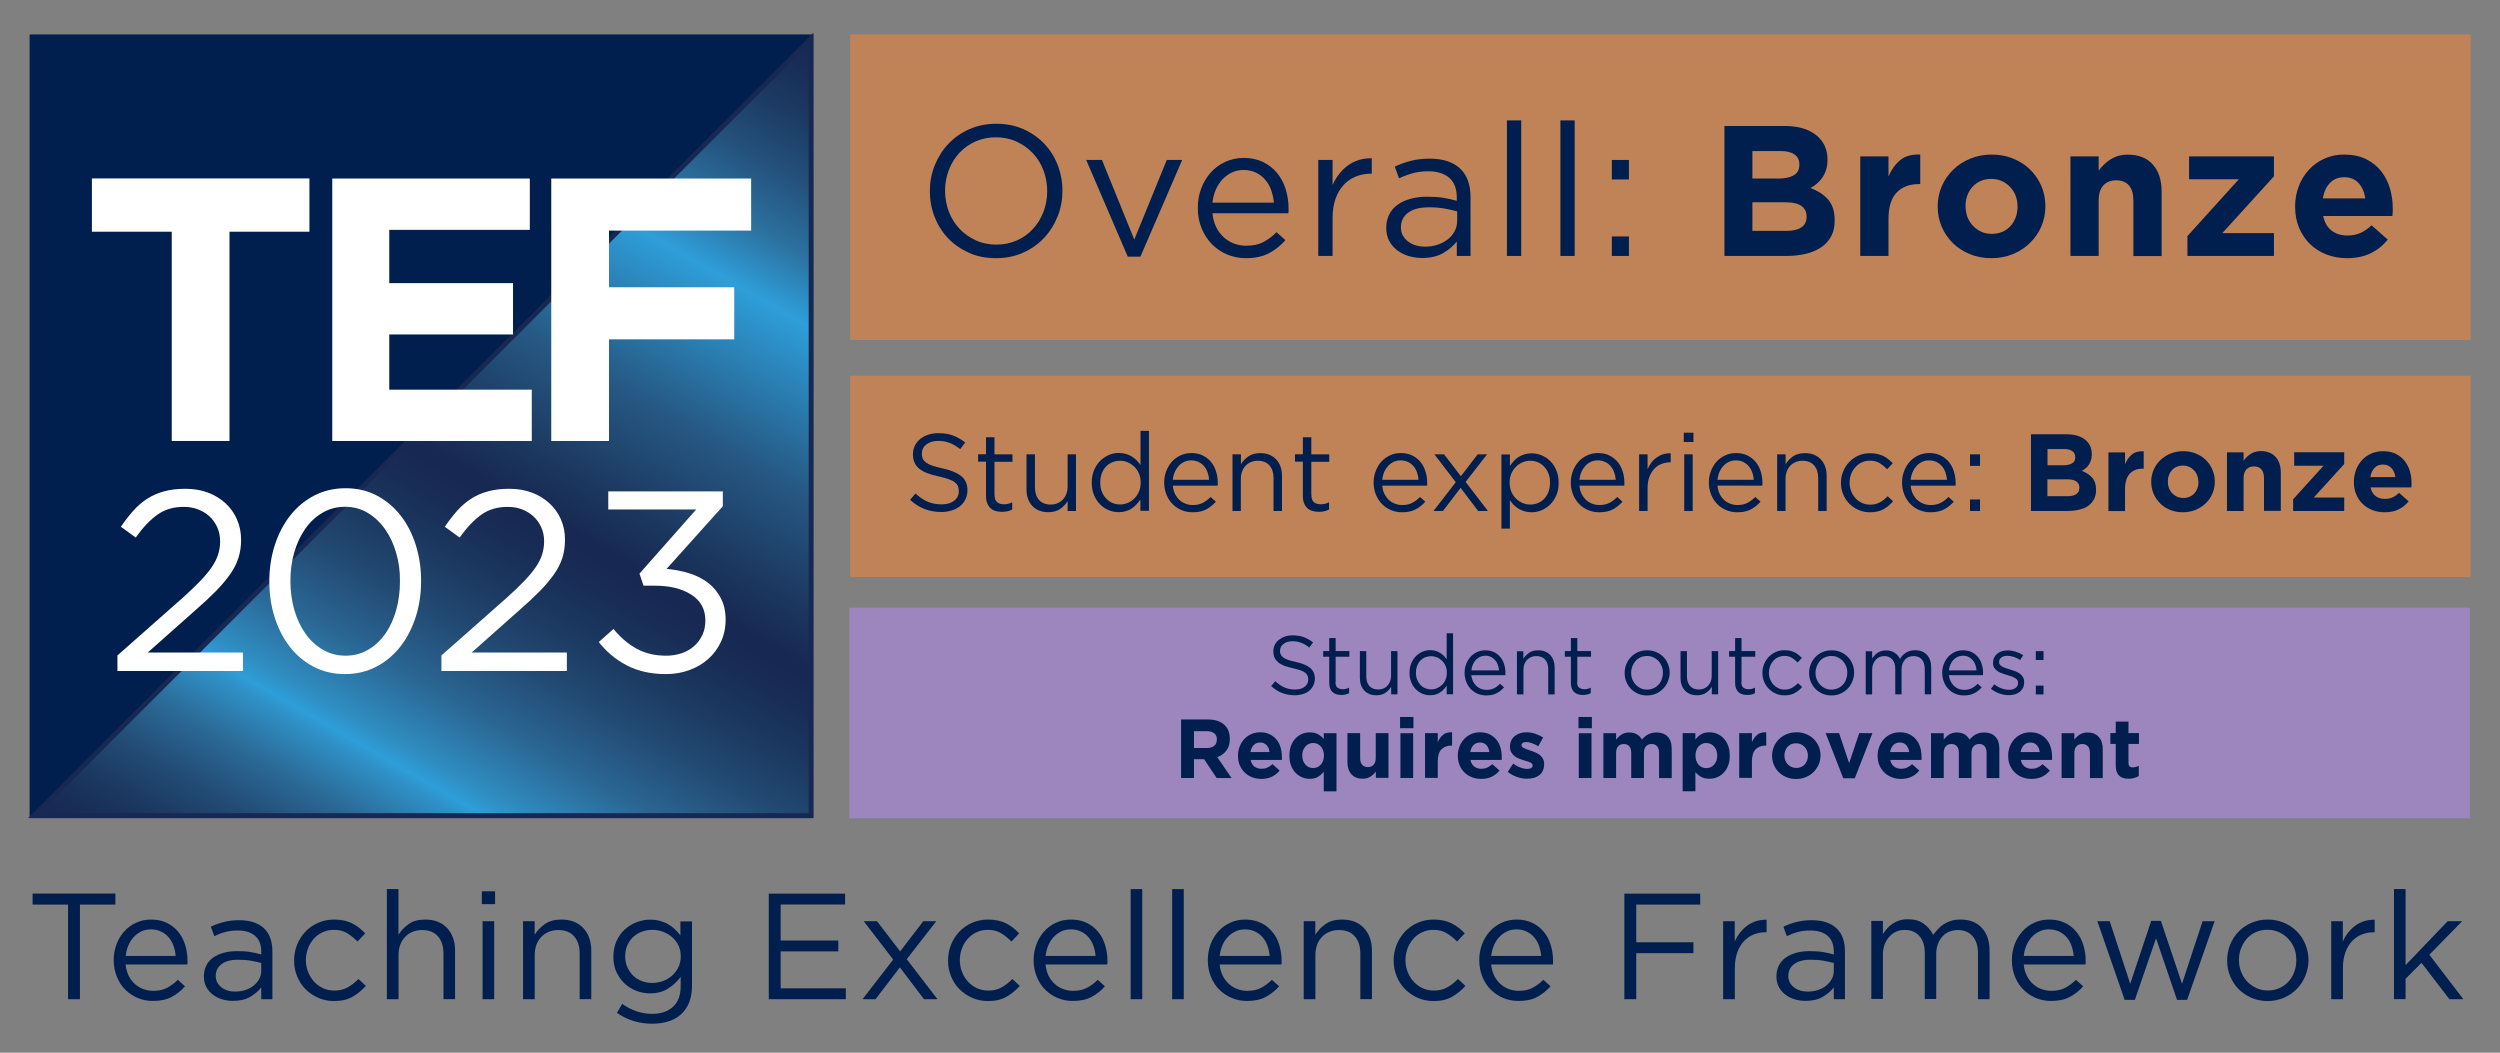 <?xml version="1.0" encoding="utf-8"?>
<!-- Generator: Adobe Illustrator 27.0.0, SVG Export Plug-In . SVG Version: 6.00 Build 0)  -->
<svg version="1.1" id="Layer_1" xmlns="http://www.w3.org/2000/svg" xmlns:xlink="http://www.w3.org/1999/xlink" x="0px" y="0px"
	 viewBox="0 0 269.29 113.39" style="enable-background:new 0 0 269.29 113.39;" xml:space="preserve">
<rect x="0" y="0" width="269.29" height="113.39" fill="#808080" stroke="none"/>
<style type="text/css">
	.st0{fill:#C08357;}
	.st1{fill:#001F4E;}
	.st2{fill:#9D85BE;}
	.st3{fill:url(#SVGID_1_);stroke:#172852;stroke-width:0.504;stroke-miterlimit:10;}
	.st4{fill:#FFFFFF;}
</style>
<g>
	<rect x="91.58" y="3.71" class="st0" width="174.55" height="32.91"/>
	<g>
		<path class="st1" d="M113.92,23.32c-0.35,0.87-0.83,1.64-1.46,2.31c-0.63,0.67-1.38,1.2-2.26,1.59s-1.85,0.59-2.92,0.59
			c-1.07,0-2.04-0.19-2.91-0.58c-0.87-0.39-1.62-0.91-2.25-1.57c-0.63-0.66-1.11-1.43-1.45-2.3c-0.34-0.87-0.51-1.8-0.51-2.77
			c0-0.97,0.17-1.9,0.52-2.77c0.35-0.87,0.83-1.64,1.46-2.31c0.63-0.67,1.38-1.2,2.26-1.59c0.88-0.39,1.85-0.59,2.92-0.59
			c1.07,0,2.04,0.19,2.91,0.58c0.87,0.39,1.62,0.91,2.25,1.57c0.63,0.66,1.11,1.43,1.45,2.3c0.34,0.87,0.51,1.8,0.51,2.77
			C114.44,21.53,114.27,22.45,113.92,23.32z M112.39,18.33c-0.27-0.71-0.66-1.32-1.15-1.84c-0.49-0.52-1.08-0.93-1.75-1.24
			s-1.41-0.46-2.21-0.46s-1.54,0.15-2.21,0.45c-0.67,0.3-1.25,0.71-1.73,1.23c-0.48,0.52-0.86,1.13-1.13,1.83
			c-0.27,0.7-0.41,1.45-0.41,2.25s0.14,1.55,0.41,2.26c0.27,0.71,0.66,1.32,1.15,1.84c0.49,0.52,1.08,0.93,1.75,1.24
			c0.67,0.31,1.41,0.46,2.21,0.46s1.54-0.15,2.21-0.45c0.67-0.3,1.25-0.71,1.73-1.23s0.86-1.13,1.13-1.83s0.41-1.45,0.41-2.25
			S112.66,19.04,112.39,18.33z"/>
		<path class="st1" d="M125.68,17.23h1.66l-4.5,10.42h-1.36L117,17.23h1.7l3.48,8.58L125.68,17.23z"/>
		<path class="st1" d="M131,24.46c0.21,0.43,0.49,0.8,0.82,1.1c0.33,0.3,0.71,0.53,1.12,0.68c0.41,0.15,0.85,0.23,1.3,0.23
			c0.72,0,1.34-0.13,1.85-0.4c0.51-0.27,0.98-0.62,1.41-1.06l0.96,0.86c-0.52,0.59-1.11,1.06-1.78,1.41
			c-0.67,0.35-1.49,0.53-2.48,0.53c-0.71,0-1.37-0.13-2-0.39c-0.63-0.26-1.17-0.63-1.64-1.1c-0.47-0.47-0.84-1.04-1.12-1.71
			c-0.28-0.67-0.42-1.4-0.42-2.2c0-0.75,0.12-1.45,0.37-2.11c0.25-0.66,0.59-1.23,1.03-1.72c0.44-0.49,0.96-0.87,1.57-1.15
			c0.61-0.28,1.27-0.42,1.99-0.42c0.76,0,1.44,0.14,2.04,0.43s1.11,0.68,1.52,1.17c0.41,0.49,0.73,1.07,0.94,1.74
			c0.21,0.67,0.32,1.38,0.32,2.14c0,0.07,0,0.14,0,0.22s-0.01,0.17-0.02,0.26h-8.18C130.65,23.53,130.79,24.03,131,24.46z
			 M137.22,21.83c-0.04-0.47-0.14-0.91-0.29-1.34c-0.15-0.43-0.36-0.8-0.64-1.12c-0.27-0.32-0.6-0.58-0.99-0.77
			c-0.39-0.19-0.84-0.29-1.36-0.29c-0.45,0-0.87,0.09-1.25,0.27c-0.38,0.18-0.72,0.43-1.01,0.74c-0.29,0.31-0.53,0.68-0.72,1.11
			c-0.19,0.43-0.3,0.89-0.36,1.4H137.22z"/>
		<path class="st1" d="M143.54,27.57H142V17.23h1.54v2.7c0.19-0.43,0.42-0.82,0.7-1.18c0.28-0.36,0.6-0.67,0.96-0.93
			c0.36-0.26,0.75-0.46,1.18-0.59s0.89-0.19,1.38-0.18v1.66h-0.12c-0.56,0-1.09,0.1-1.59,0.3c-0.5,0.2-0.94,0.5-1.31,0.9
			c-0.37,0.4-0.67,0.9-0.88,1.49c-0.21,0.59-0.32,1.28-0.32,2.05V27.57z"/>
		<path class="st1" d="M152.17,18.66c-0.5,0.14-0.99,0.32-1.47,0.55l-0.46-1.26c0.57-0.27,1.15-0.48,1.74-0.63
			c0.59-0.15,1.26-0.23,2.02-0.23c1.41,0,2.5,0.35,3.26,1.05c0.76,0.7,1.14,1.74,1.14,3.11v6.32h-1.48v-1.56
			c-0.36,0.47-0.84,0.88-1.45,1.24c-0.61,0.36-1.37,0.54-2.29,0.54c-0.48,0-0.95-0.07-1.41-0.2s-0.87-0.34-1.24-0.61
			c-0.37-0.27-0.66-0.61-0.88-1.01c-0.22-0.4-0.33-0.87-0.33-1.42c0-0.55,0.11-1.03,0.32-1.45c0.21-0.42,0.52-0.77,0.91-1.05
			s0.86-0.49,1.4-0.64c0.54-0.15,1.14-0.22,1.79-0.22c0.67,0,1.25,0.04,1.74,0.12c0.49,0.08,0.97,0.19,1.44,0.32v-0.36
			c0-0.93-0.27-1.64-0.81-2.11c-0.54-0.47-1.3-0.71-2.27-0.71C153.22,18.45,152.67,18.52,152.17,18.66z M151.68,22.91
			c-0.52,0.39-0.78,0.91-0.78,1.58c0,0.33,0.07,0.63,0.21,0.88c0.14,0.25,0.33,0.47,0.57,0.65c0.24,0.18,0.51,0.32,0.83,0.41
			c0.31,0.09,0.64,0.14,0.99,0.14c0.48,0,0.93-0.07,1.35-0.21s0.78-0.33,1.1-0.58c0.31-0.25,0.56-0.54,0.74-0.88
			s0.27-0.72,0.27-1.13v-1c-0.39-0.11-0.83-0.21-1.33-0.3c-0.5-0.09-1.07-0.14-1.7-0.14C152.94,22.33,152.19,22.53,151.68,22.91z"/>
		<path class="st1" d="M162.32,27.57v-14.6h1.54v14.6H162.32z"/>
		<path class="st1" d="M168.08,27.57v-14.6h1.54v14.6H168.08z"/>
		<path class="st1" d="M173.62,19.33v-2.1h1.84v2.1H173.62z M173.62,27.57v-2.1h1.84v2.1H173.62z"/>
		<path class="st1" d="M197.27,25.41c-0.25,0.48-0.6,0.88-1.06,1.2c-0.46,0.32-1.01,0.56-1.66,0.72c-0.65,0.16-1.36,0.24-2.15,0.24
			h-6.65v-14h6.49c1.44,0,2.56,0.33,3.38,0.98c0.82,0.65,1.23,1.53,1.23,2.64v0.04c0,0.4-0.05,0.75-0.15,1.06
			c-0.1,0.31-0.23,0.58-0.4,0.83c-0.17,0.25-0.36,0.46-0.58,0.65s-0.45,0.35-0.71,0.48c0.81,0.31,1.45,0.72,1.91,1.25
			s0.7,1.26,0.7,2.19v0.04C197.64,24.37,197.51,24.93,197.27,25.41z M193.82,17.71c0-0.47-0.17-0.82-0.52-1.07
			c-0.35-0.25-0.85-0.37-1.5-0.37h-3.04v2.96h2.84c0.68,0,1.22-0.12,1.62-0.35c0.4-0.23,0.6-0.61,0.6-1.13V17.71z M194.6,23.31
			c0-0.47-0.18-0.84-0.54-1.11c-0.36-0.27-0.94-0.41-1.74-0.41h-3.56v3.08h3.66c0.68,0,1.21-0.12,1.6-0.37s0.58-0.63,0.58-1.15
			V23.31z"/>
		<path class="st1" d="M206.68,19.83c-1.01,0-1.81,0.31-2.39,0.92s-0.87,1.57-0.87,2.86v3.96h-3.04V16.85h3.04v2.16
			c0.31-0.73,0.73-1.32,1.26-1.76s1.25-0.64,2.16-0.6v3.18H206.68z"/>
		<path class="st1" d="M219.88,24.4c-0.29,0.67-0.7,1.26-1.22,1.77c-0.52,0.51-1.13,0.91-1.84,1.2c-0.71,0.29-1.48,0.44-2.32,0.44
			c-0.83,0-1.59-0.14-2.3-0.43c-0.71-0.29-1.32-0.68-1.83-1.18c-0.51-0.5-0.92-1.09-1.21-1.76c-0.29-0.67-0.44-1.4-0.44-2.17v-0.04
			c0-0.77,0.15-1.5,0.44-2.17c0.29-0.67,0.7-1.26,1.22-1.77c0.52-0.51,1.13-0.91,1.84-1.2c0.71-0.29,1.48-0.44,2.32-0.44
			c0.83,0,1.59,0.14,2.3,0.43c0.71,0.29,1.32,0.68,1.83,1.18c0.51,0.5,0.92,1.09,1.21,1.76c0.29,0.67,0.44,1.4,0.44,2.17v0.04
			C220.32,23.01,220.17,23.73,219.88,24.4z M217.32,22.23c0-0.4-0.07-0.78-0.2-1.13c-0.13-0.35-0.33-0.67-0.58-0.94
			c-0.25-0.27-0.55-0.49-0.9-0.65s-0.73-0.24-1.14-0.24c-0.44,0-0.83,0.08-1.17,0.23c-0.34,0.15-0.63,0.36-0.87,0.63
			c-0.24,0.27-0.42,0.58-0.55,0.93c-0.13,0.35-0.19,0.73-0.19,1.13v0.04c0,0.4,0.07,0.78,0.2,1.13c0.13,0.35,0.33,0.67,0.58,0.94
			c0.25,0.27,0.55,0.49,0.89,0.65c0.34,0.16,0.72,0.24,1.15,0.24c0.44,0,0.83-0.08,1.17-0.23s0.63-0.36,0.87-0.63
			c0.24-0.27,0.42-0.58,0.55-0.93c0.13-0.35,0.19-0.73,0.19-1.13V22.23z"/>
		<path class="st1" d="M229.8,27.57v-5.97c0-0.72-0.16-1.26-0.48-1.63s-0.77-0.55-1.36-0.55s-1.05,0.18-1.39,0.55
			s-0.51,0.91-0.51,1.63v5.97h-3.04V16.85h3.04v1.53c0.17-0.23,0.36-0.45,0.57-0.65c0.21-0.21,0.44-0.39,0.69-0.55
			s0.53-0.29,0.84-0.38s0.65-0.14,1.04-0.14c1.16,0,2.06,0.35,2.69,1.06c0.63,0.71,0.95,1.68,0.95,2.92v6.94H229.8z"/>
		<path class="st1" d="M235.62,27.57v-2.14l5.54-6.12h-5.36v-2.46h9.14v2.14l-5.56,6.12h5.56v2.46H235.62z"/>
		<path class="st1" d="M257.73,22.89c-0.01,0.11-0.02,0.23-0.03,0.38h-7.46c0.15,0.69,0.45,1.22,0.91,1.57
			c0.46,0.35,1.03,0.53,1.71,0.53c0.51,0,0.96-0.09,1.36-0.26c0.4-0.17,0.81-0.45,1.24-0.84l1.74,1.54
			c-0.51,0.63-1.12,1.12-1.84,1.47c-0.72,0.35-1.57,0.53-2.54,0.53c-0.8,0-1.54-0.13-2.23-0.4s-1.28-0.65-1.78-1.14
			s-0.89-1.08-1.17-1.75c-0.28-0.67-0.42-1.42-0.42-2.25v-0.04c0-0.76,0.13-1.48,0.39-2.16s0.62-1.27,1.09-1.78s1.02-0.91,1.67-1.2
			c0.65-0.29,1.36-0.44,2.15-0.44c0.89,0,1.67,0.16,2.32,0.48s1.2,0.75,1.63,1.29c0.43,0.54,0.75,1.16,0.96,1.86
			c0.21,0.7,0.31,1.43,0.31,2.19v0.04C257.74,22.66,257.73,22.79,257.73,22.89z M254.06,19.72c-0.39-0.42-0.9-0.63-1.54-0.63
			c-0.64,0-1.16,0.21-1.55,0.62c-0.39,0.41-0.65,0.97-0.77,1.66h4.58C254.68,20.69,254.44,20.14,254.06,19.72z"/>
	</g>
	<g>
		<path class="st1" d="M8.61,107.63H7.33V97.44H3.51v-1.19h8.92v1.19H8.61V107.63z"/>
		<path class="st1" d="M13.86,105.1c0.17,0.35,0.4,0.65,0.67,0.89c0.27,0.24,0.57,0.43,0.91,0.55c0.34,0.12,0.69,0.19,1.06,0.19
			c0.58,0,1.09-0.11,1.5-0.33s0.8-0.5,1.15-0.86l0.78,0.7c-0.42,0.48-0.91,0.86-1.45,1.15c-0.54,0.29-1.21,0.43-2.02,0.43
			c-0.57,0-1.12-0.11-1.62-0.32c-0.51-0.21-0.95-0.51-1.34-0.89s-0.69-0.85-0.91-1.39s-0.34-1.14-0.34-1.79
			c0-0.61,0.1-1.18,0.3-1.71c0.2-0.54,0.48-1,0.84-1.4s0.78-0.71,1.28-0.93c0.49-0.23,1.03-0.34,1.62-0.34
			c0.62,0,1.17,0.12,1.66,0.35c0.49,0.23,0.9,0.55,1.23,0.95c0.34,0.4,0.59,0.87,0.76,1.41c0.17,0.54,0.26,1.12,0.26,1.74
			c0,0.05,0,0.11,0,0.18c0,0.07-0.01,0.14-0.02,0.21h-6.65C13.58,104.35,13.69,104.75,13.86,105.1z M18.92,102.97
			c-0.03-0.38-0.11-0.74-0.23-1.09s-0.3-0.65-0.52-0.91c-0.22-0.26-0.49-0.47-0.81-0.62c-0.32-0.16-0.69-0.24-1.11-0.24
			c-0.37,0-0.71,0.07-1.02,0.22c-0.31,0.15-0.59,0.35-0.82,0.6c-0.24,0.25-0.43,0.55-0.58,0.9c-0.15,0.35-0.25,0.73-0.29,1.14H18.92
			z"/>
		<path class="st1" d="M24.27,100.39c-0.41,0.11-0.8,0.26-1.19,0.45l-0.37-1.02c0.46-0.22,0.94-0.39,1.41-0.51
			c0.48-0.12,1.02-0.19,1.64-0.19c1.15,0,2.03,0.29,2.65,0.85s0.93,1.41,0.93,2.53v5.13h-1.2v-1.27c-0.29,0.38-0.68,0.71-1.18,1.01
			c-0.49,0.29-1.11,0.44-1.86,0.44c-0.39,0-0.77-0.05-1.15-0.16c-0.37-0.11-0.71-0.27-1.01-0.5s-0.54-0.5-0.71-0.82
			c-0.18-0.33-0.27-0.71-0.27-1.15s0.09-0.84,0.26-1.18c0.17-0.34,0.42-0.63,0.74-0.85c0.32-0.23,0.7-0.4,1.14-0.52
			c0.44-0.12,0.92-0.18,1.46-0.18c0.54,0,1.01,0.03,1.41,0.1c0.4,0.07,0.79,0.15,1.17,0.26v-0.29c0-0.76-0.22-1.33-0.66-1.71
			c-0.44-0.38-1.05-0.58-1.84-0.58C25.13,100.22,24.68,100.28,24.27,100.39z M23.87,103.85c-0.42,0.31-0.63,0.74-0.63,1.28
			c0,0.27,0.06,0.51,0.17,0.71c0.11,0.21,0.27,0.38,0.46,0.53c0.19,0.15,0.42,0.26,0.67,0.33c0.25,0.08,0.52,0.11,0.8,0.11
			c0.39,0,0.75-0.06,1.09-0.17c0.34-0.11,0.64-0.27,0.89-0.47c0.25-0.2,0.45-0.44,0.6-0.71s0.22-0.58,0.22-0.92v-0.81
			c-0.31-0.09-0.67-0.17-1.08-0.24c-0.41-0.08-0.87-0.11-1.38-0.11C24.9,103.37,24.29,103.53,23.87,103.85z"/>
		<path class="st1" d="M37.97,107.37c-0.54,0.31-1.2,0.46-1.99,0.46c-0.62,0-1.19-0.12-1.71-0.35c-0.53-0.23-0.98-0.55-1.37-0.94
			s-0.69-0.86-0.9-1.39c-0.22-0.53-0.32-1.09-0.32-1.69s0.11-1.16,0.32-1.7c0.22-0.54,0.52-1,0.9-1.41c0.38-0.4,0.84-0.72,1.37-0.95
			c0.53-0.23,1.1-0.35,1.71-0.35c0.4,0,0.76,0.04,1.09,0.11c0.33,0.08,0.62,0.18,0.89,0.32s0.52,0.29,0.75,0.48
			c0.23,0.18,0.44,0.38,0.63,0.58l-0.83,0.88c-0.34-0.35-0.7-0.64-1.1-0.89s-0.88-0.37-1.45-0.37c-0.42,0-0.82,0.08-1.19,0.25
			c-0.37,0.17-0.69,0.4-0.96,0.7c-0.27,0.3-0.48,0.64-0.63,1.04s-0.23,0.82-0.23,1.27s0.08,0.88,0.24,1.28
			c0.16,0.4,0.37,0.75,0.65,1.05s0.6,0.53,0.97,0.7c0.37,0.17,0.78,0.25,1.23,0.25c0.54,0,1.02-0.12,1.44-0.36s0.79-0.54,1.13-0.89
			l0.8,0.75C38.99,106.66,38.51,107.06,37.97,107.37z"/>
		<path class="st1" d="M42.92,107.63h-1.25V95.77h1.25v4.92c0.28-0.45,0.65-0.84,1.11-1.16s1.04-0.48,1.77-0.48
			c0.51,0,0.96,0.08,1.36,0.24c0.4,0.16,0.73,0.39,1.01,0.69s0.49,0.65,0.63,1.06c0.15,0.41,0.22,0.87,0.22,1.36v5.22h-1.25v-4.91
			c0-0.78-0.2-1.4-0.6-1.85c-0.4-0.46-0.97-0.68-1.72-0.68c-0.36,0-0.69,0.06-1,0.19c-0.31,0.12-0.58,0.3-0.8,0.54
			c-0.23,0.23-0.4,0.51-0.53,0.84c-0.12,0.33-0.19,0.68-0.19,1.07V107.63z"/>
		<path class="st1" d="M51.9,97.39v-1.38h1.43v1.38H51.9z M51.98,107.63v-8.4h1.25v8.4H51.98z"/>
		<path class="st1" d="M57.59,107.63h-1.25v-8.4h1.25v1.46c0.28-0.45,0.65-0.84,1.11-1.16s1.04-0.48,1.77-0.48
			c0.51,0,0.96,0.08,1.36,0.24c0.4,0.16,0.73,0.39,1.01,0.69s0.49,0.65,0.63,1.06c0.15,0.41,0.22,0.87,0.22,1.36v5.22h-1.25v-4.91
			c0-0.78-0.2-1.4-0.6-1.85c-0.4-0.46-0.97-0.68-1.72-0.68c-0.36,0-0.69,0.06-1,0.19c-0.31,0.12-0.58,0.3-0.8,0.54
			c-0.23,0.23-0.4,0.51-0.53,0.84c-0.12,0.33-0.19,0.68-0.19,1.07V107.63z"/>
		<path class="st1" d="M74.24,107.96c-0.2,0.51-0.49,0.93-0.86,1.28c-0.37,0.34-0.82,0.6-1.35,0.77c-0.53,0.17-1.11,0.26-1.76,0.26
			c-0.71,0-1.38-0.1-2.02-0.29c-0.64-0.2-1.24-0.49-1.8-0.88l0.57-0.97c0.49,0.35,1,0.61,1.53,0.8c0.53,0.18,1.1,0.28,1.71,0.28
			c0.93,0,1.67-0.25,2.23-0.76c0.55-0.5,0.83-1.25,0.83-2.23v-0.99c-0.37,0.49-0.82,0.91-1.35,1.25s-1.18,0.52-1.95,0.52
			c-0.51,0-1-0.09-1.47-0.27c-0.47-0.18-0.89-0.44-1.26-0.78c-0.37-0.34-0.66-0.76-0.89-1.24c-0.22-0.49-0.33-1.04-0.33-1.66
			c0-0.62,0.11-1.17,0.33-1.67c0.22-0.49,0.52-0.91,0.89-1.25c0.37-0.34,0.79-0.6,1.27-0.79c0.48-0.18,0.96-0.28,1.46-0.28
			c0.39,0,0.75,0.05,1.08,0.14c0.33,0.09,0.63,0.21,0.89,0.37c0.27,0.15,0.51,0.33,0.72,0.54c0.22,0.21,0.41,0.42,0.58,0.65v-1.51
			h1.25v6.94C74.54,106.85,74.44,107.45,74.24,107.96z M73.08,101.84c-0.17-0.35-0.4-0.65-0.69-0.9s-0.62-0.44-0.98-0.58
			c-0.37-0.13-0.75-0.2-1.15-0.2c-0.4,0-0.78,0.07-1.13,0.2c-0.35,0.13-0.66,0.32-0.93,0.57c-0.27,0.25-0.47,0.55-0.63,0.9
			c-0.15,0.35-0.23,0.75-0.23,1.18c0,0.43,0.08,0.83,0.24,1.18c0.16,0.35,0.37,0.66,0.63,0.91c0.26,0.25,0.57,0.45,0.93,0.58
			c0.35,0.13,0.72,0.2,1.11,0.2c0.4,0,0.79-0.07,1.15-0.2c0.37-0.14,0.7-0.33,0.98-0.58s0.52-0.55,0.69-0.9
			c0.17-0.35,0.26-0.74,0.26-1.18S73.25,102.19,73.08,101.84z"/>
		<path class="st1" d="M91.03,97.43h-6.94v3.88h6.21v1.17h-6.21v3.98h7.02v1.17h-8.3V96.26h8.22V97.43z"/>
		<path class="st1" d="M100.98,107.63h-1.45l-2.6-3.43l-2.62,3.43h-1.4l3.3-4.27l-3.17-4.13h1.43l2.49,3.25l2.49-3.25h1.4
			l-3.18,4.09L100.98,107.63z"/>
		<path class="st1" d="M108.41,107.37c-0.54,0.31-1.2,0.46-1.99,0.46c-0.62,0-1.19-0.12-1.71-0.35c-0.53-0.23-0.98-0.55-1.37-0.94
			s-0.69-0.86-0.9-1.39c-0.22-0.53-0.32-1.09-0.32-1.69s0.11-1.16,0.32-1.7c0.22-0.54,0.52-1,0.9-1.41c0.38-0.4,0.84-0.72,1.37-0.95
			c0.53-0.23,1.1-0.35,1.71-0.35c0.4,0,0.76,0.04,1.09,0.11c0.33,0.08,0.62,0.18,0.89,0.32s0.52,0.29,0.75,0.48
			c0.23,0.18,0.44,0.38,0.63,0.58l-0.83,0.88c-0.34-0.35-0.7-0.64-1.1-0.89s-0.88-0.37-1.45-0.37c-0.42,0-0.82,0.08-1.19,0.25
			c-0.37,0.17-0.69,0.4-0.96,0.7c-0.27,0.3-0.48,0.64-0.63,1.04s-0.23,0.82-0.23,1.27s0.08,0.88,0.24,1.28
			c0.16,0.4,0.37,0.75,0.65,1.05s0.6,0.53,0.97,0.7c0.37,0.17,0.78,0.25,1.23,0.25c0.54,0,1.02-0.12,1.44-0.36s0.79-0.54,1.13-0.89
			l0.8,0.75C109.43,106.66,108.95,107.06,108.41,107.37z"/>
		<path class="st1" d="M112.95,105.1c0.17,0.35,0.4,0.65,0.67,0.89c0.27,0.24,0.57,0.43,0.91,0.55c0.34,0.12,0.69,0.19,1.06,0.19
			c0.58,0,1.09-0.11,1.5-0.33s0.8-0.5,1.15-0.86l0.78,0.7c-0.42,0.48-0.91,0.86-1.45,1.15c-0.54,0.29-1.21,0.43-2.02,0.43
			c-0.57,0-1.12-0.11-1.62-0.32c-0.51-0.21-0.95-0.51-1.34-0.89s-0.69-0.85-0.91-1.39s-0.34-1.14-0.34-1.79
			c0-0.61,0.1-1.18,0.3-1.71c0.2-0.54,0.48-1,0.84-1.4s0.78-0.71,1.28-0.93c0.49-0.23,1.03-0.34,1.62-0.34
			c0.62,0,1.17,0.12,1.66,0.35c0.49,0.23,0.9,0.55,1.23,0.95c0.34,0.4,0.59,0.87,0.76,1.41c0.17,0.54,0.26,1.12,0.26,1.74
			c0,0.05,0,0.11,0,0.18c0,0.07-0.01,0.14-0.02,0.21h-6.65C112.67,104.35,112.78,104.75,112.95,105.1z M118.01,102.97
			c-0.03-0.38-0.11-0.74-0.23-1.09s-0.3-0.65-0.52-0.91c-0.22-0.26-0.49-0.47-0.81-0.62c-0.32-0.16-0.69-0.24-1.11-0.24
			c-0.37,0-0.71,0.07-1.02,0.22c-0.31,0.15-0.59,0.35-0.82,0.6c-0.24,0.25-0.43,0.55-0.58,0.9c-0.15,0.35-0.25,0.73-0.29,1.14
			H118.01z"/>
		<path class="st1" d="M121.79,107.63V95.77h1.25v11.86H121.79z"/>
		<path class="st1" d="M126.26,107.63V95.77h1.25v11.86H126.26z"/>
		<path class="st1" d="M131.71,105.1c0.17,0.35,0.4,0.65,0.67,0.89c0.27,0.24,0.57,0.43,0.91,0.55c0.34,0.12,0.69,0.19,1.06,0.19
			c0.58,0,1.09-0.11,1.5-0.33s0.8-0.5,1.15-0.86l0.78,0.7c-0.42,0.48-0.91,0.86-1.45,1.15c-0.54,0.29-1.21,0.43-2.02,0.43
			c-0.57,0-1.12-0.11-1.62-0.32c-0.51-0.21-0.95-0.51-1.34-0.89s-0.69-0.85-0.91-1.39s-0.34-1.14-0.34-1.79
			c0-0.61,0.1-1.18,0.3-1.71c0.2-0.54,0.48-1,0.84-1.4s0.78-0.71,1.28-0.93c0.49-0.23,1.03-0.34,1.62-0.34
			c0.62,0,1.17,0.12,1.66,0.35c0.49,0.23,0.9,0.55,1.23,0.95c0.34,0.4,0.59,0.87,0.76,1.41c0.17,0.54,0.26,1.12,0.26,1.74
			c0,0.05,0,0.11,0,0.18c0,0.07-0.01,0.14-0.02,0.21h-6.65C131.42,104.35,131.53,104.75,131.71,105.1z M136.76,102.97
			c-0.03-0.38-0.11-0.74-0.23-1.09s-0.3-0.65-0.52-0.91c-0.22-0.26-0.49-0.47-0.81-0.62c-0.32-0.16-0.69-0.24-1.11-0.24
			c-0.37,0-0.71,0.07-1.02,0.22c-0.31,0.15-0.59,0.35-0.82,0.6c-0.24,0.25-0.43,0.55-0.58,0.9c-0.15,0.35-0.25,0.73-0.29,1.14
			H136.76z"/>
		<path class="st1" d="M141.68,107.63h-1.25v-8.4h1.25v1.46c0.28-0.45,0.65-0.84,1.11-1.16s1.04-0.48,1.77-0.48
			c0.51,0,0.96,0.08,1.36,0.24c0.4,0.16,0.73,0.39,1.01,0.69s0.49,0.65,0.63,1.06c0.15,0.41,0.22,0.87,0.22,1.36v5.22h-1.25v-4.91
			c0-0.78-0.2-1.4-0.6-1.85c-0.4-0.46-0.97-0.68-1.72-0.68c-0.36,0-0.69,0.06-1,0.19c-0.31,0.12-0.58,0.3-0.8,0.54
			c-0.23,0.23-0.4,0.51-0.53,0.84c-0.12,0.33-0.19,0.68-0.19,1.07V107.63z"/>
		<path class="st1" d="M156.41,107.37c-0.54,0.31-1.2,0.46-1.99,0.46c-0.62,0-1.19-0.12-1.71-0.35c-0.53-0.23-0.98-0.55-1.37-0.94
			s-0.69-0.86-0.9-1.39c-0.22-0.53-0.32-1.09-0.32-1.69s0.11-1.16,0.32-1.7c0.22-0.54,0.52-1,0.9-1.41c0.38-0.4,0.84-0.72,1.37-0.95
			c0.53-0.23,1.1-0.35,1.71-0.35c0.4,0,0.76,0.04,1.09,0.11c0.33,0.08,0.62,0.18,0.89,0.32s0.52,0.29,0.75,0.48
			c0.23,0.18,0.44,0.38,0.63,0.58l-0.83,0.88c-0.34-0.35-0.7-0.64-1.1-0.89s-0.88-0.37-1.45-0.37c-0.42,0-0.82,0.08-1.19,0.25
			c-0.37,0.17-0.69,0.4-0.96,0.7c-0.27,0.3-0.48,0.64-0.63,1.04s-0.23,0.82-0.23,1.27s0.08,0.88,0.24,1.28
			c0.16,0.4,0.37,0.75,0.65,1.05s0.6,0.53,0.97,0.7c0.37,0.17,0.78,0.25,1.23,0.25c0.54,0,1.02-0.12,1.44-0.36s0.79-0.54,1.13-0.89
			l0.8,0.75C157.43,106.66,156.95,107.06,156.41,107.37z"/>
		<path class="st1" d="M160.95,105.1c0.17,0.35,0.4,0.65,0.67,0.89c0.27,0.24,0.57,0.43,0.91,0.55c0.34,0.12,0.69,0.19,1.06,0.19
			c0.58,0,1.09-0.11,1.5-0.33s0.8-0.5,1.15-0.86l0.78,0.7c-0.42,0.48-0.91,0.86-1.45,1.15c-0.54,0.29-1.21,0.43-2.02,0.43
			c-0.57,0-1.12-0.11-1.62-0.32c-0.51-0.21-0.95-0.51-1.34-0.89s-0.69-0.85-0.91-1.39s-0.34-1.14-0.34-1.79
			c0-0.61,0.1-1.18,0.3-1.71c0.2-0.54,0.48-1,0.84-1.4s0.78-0.71,1.28-0.93c0.49-0.23,1.03-0.34,1.62-0.34
			c0.62,0,1.17,0.12,1.66,0.35c0.49,0.23,0.9,0.55,1.23,0.95c0.34,0.4,0.59,0.87,0.76,1.41c0.17,0.54,0.26,1.12,0.26,1.74
			c0,0.05,0,0.11,0,0.18c0,0.07-0.01,0.14-0.02,0.21h-6.65C160.67,104.35,160.78,104.75,160.95,105.1z M166.01,102.97
			c-0.03-0.38-0.11-0.74-0.23-1.09s-0.3-0.65-0.52-0.91c-0.22-0.26-0.49-0.47-0.81-0.62c-0.32-0.16-0.69-0.24-1.11-0.24
			c-0.37,0-0.71,0.07-1.02,0.22c-0.31,0.15-0.59,0.35-0.82,0.6c-0.24,0.25-0.43,0.55-0.58,0.9c-0.15,0.35-0.25,0.73-0.29,1.14
			H166.01z"/>
		<path class="st1" d="M183.14,97.44h-6.89v4.06h6.16v1.17h-6.16v4.96h-1.28V96.26h8.17V97.44z"/>
		<path class="st1" d="M186.86,107.63h-1.25v-8.4h1.25v2.19c0.15-0.35,0.34-0.67,0.57-0.96c0.23-0.29,0.49-0.54,0.78-0.76
			c0.29-0.21,0.61-0.37,0.96-0.48s0.72-0.16,1.12-0.15v1.35h-0.1c-0.46,0-0.89,0.08-1.29,0.24c-0.41,0.16-0.76,0.41-1.06,0.73
			c-0.3,0.32-0.54,0.73-0.71,1.21c-0.17,0.48-0.26,1.04-0.26,1.67V107.63z"/>
		<path class="st1" d="M193.66,100.39c-0.41,0.11-0.8,0.26-1.19,0.45l-0.37-1.02c0.46-0.22,0.94-0.39,1.41-0.51
			c0.48-0.12,1.02-0.19,1.64-0.19c1.15,0,2.03,0.29,2.65,0.85s0.93,1.41,0.93,2.53v5.13h-1.2v-1.27c-0.29,0.38-0.68,0.71-1.18,1.01
			c-0.49,0.29-1.11,0.44-1.86,0.44c-0.39,0-0.77-0.05-1.15-0.16c-0.37-0.11-0.71-0.27-1.01-0.5s-0.54-0.5-0.71-0.82
			c-0.18-0.33-0.27-0.71-0.27-1.15s0.09-0.84,0.26-1.18c0.17-0.34,0.42-0.63,0.74-0.85c0.32-0.23,0.7-0.4,1.14-0.52
			c0.44-0.12,0.92-0.18,1.46-0.18c0.54,0,1.01,0.03,1.41,0.1c0.4,0.07,0.79,0.15,1.17,0.26v-0.29c0-0.76-0.22-1.33-0.66-1.71
			c-0.44-0.38-1.05-0.58-1.84-0.58C194.52,100.22,194.06,100.28,193.66,100.39z M193.26,103.85c-0.42,0.31-0.63,0.74-0.63,1.28
			c0,0.27,0.06,0.51,0.17,0.71c0.11,0.21,0.27,0.38,0.46,0.53c0.19,0.15,0.42,0.26,0.67,0.33c0.25,0.08,0.52,0.11,0.8,0.11
			c0.39,0,0.75-0.06,1.09-0.17c0.34-0.11,0.64-0.27,0.89-0.47c0.25-0.2,0.45-0.44,0.6-0.71s0.22-0.58,0.22-0.92v-0.81
			c-0.31-0.09-0.67-0.17-1.08-0.24c-0.41-0.08-0.87-0.11-1.38-0.11C194.28,103.37,193.68,103.53,193.26,103.85z"/>
		<path class="st1" d="M208.75,100.08c0.19-0.21,0.4-0.38,0.64-0.54c0.24-0.15,0.51-0.27,0.8-0.36c0.3-0.09,0.63-0.13,1-0.13
			c0.97,0,1.74,0.3,2.29,0.9c0.55,0.6,0.83,1.43,0.83,2.48v5.2h-1.25v-4.91c0-0.81-0.19-1.44-0.58-1.88
			c-0.38-0.44-0.92-0.66-1.6-0.66c-0.31,0-0.61,0.06-0.89,0.17c-0.28,0.11-0.53,0.28-0.74,0.5c-0.21,0.22-0.38,0.5-0.5,0.82
			c-0.12,0.32-0.19,0.69-0.19,1.1v4.84h-1.23v-4.94c0-0.79-0.19-1.41-0.58-1.84c-0.38-0.44-0.91-0.66-1.58-0.66
			c-0.34,0-0.64,0.06-0.93,0.19c-0.28,0.13-0.53,0.31-0.74,0.55s-0.38,0.52-0.5,0.84s-0.18,0.67-0.18,1.06v4.79h-1.25v-8.4h1.25
			v1.41c0.14-0.21,0.29-0.41,0.46-0.6c0.17-0.2,0.36-0.37,0.58-0.51c0.22-0.15,0.46-0.26,0.73-0.35s0.58-0.13,0.94-0.13
			c0.68,0,1.25,0.16,1.69,0.48c0.44,0.32,0.78,0.72,1.01,1.19C208.39,100.5,208.56,100.28,208.75,100.08z"/>
		<path class="st1" d="M218.32,105.1c0.17,0.35,0.4,0.65,0.67,0.89c0.27,0.24,0.57,0.43,0.91,0.55c0.34,0.12,0.69,0.19,1.06,0.19
			c0.58,0,1.09-0.11,1.5-0.33s0.8-0.5,1.15-0.86l0.78,0.7c-0.42,0.48-0.91,0.86-1.45,1.15c-0.54,0.29-1.21,0.43-2.02,0.43
			c-0.57,0-1.12-0.11-1.62-0.32c-0.51-0.21-0.95-0.51-1.34-0.89s-0.69-0.85-0.91-1.39s-0.34-1.14-0.34-1.79
			c0-0.61,0.1-1.18,0.3-1.71c0.2-0.54,0.48-1,0.84-1.4s0.78-0.71,1.28-0.93c0.49-0.23,1.03-0.34,1.62-0.34
			c0.62,0,1.17,0.12,1.66,0.35c0.49,0.23,0.9,0.55,1.23,0.95c0.34,0.4,0.59,0.87,0.76,1.41c0.17,0.54,0.26,1.12,0.26,1.74
			c0,0.05,0,0.11,0,0.18c0,0.07-0.01,0.14-0.02,0.21h-6.65C218.03,104.35,218.14,104.75,218.32,105.1z M223.37,102.97
			c-0.03-0.38-0.11-0.74-0.23-1.09s-0.3-0.65-0.52-0.91c-0.22-0.26-0.49-0.47-0.81-0.62c-0.32-0.16-0.69-0.24-1.11-0.24
			c-0.37,0-0.71,0.07-1.02,0.22c-0.31,0.15-0.59,0.35-0.82,0.6c-0.24,0.25-0.43,0.55-0.58,0.9c-0.15,0.35-0.25,0.73-0.29,1.14
			H223.37z"/>
		<path class="st1" d="M235.04,105.97l2.21-6.74h1.3l-2.96,8.47h-1.09l-2.26-6.63l-2.28,6.63h-1.1l-2.94-8.47h1.33l2.21,6.74
			l2.26-6.78h1.04L235.04,105.97z"/>
		<path class="st1" d="M248.32,105.12c-0.22,0.54-0.53,1-0.92,1.41c-0.39,0.4-0.86,0.72-1.4,0.95c-0.54,0.23-1.13,0.35-1.75,0.35
			s-1.21-0.12-1.74-0.35c-0.53-0.23-0.99-0.55-1.38-0.94c-0.39-0.4-0.69-0.86-0.91-1.39c-0.22-0.53-0.32-1.09-0.32-1.69
			s0.11-1.16,0.32-1.7c0.22-0.54,0.52-1,0.91-1.41c0.39-0.4,0.85-0.72,1.39-0.95c0.54-0.23,1.12-0.35,1.76-0.35
			c0.63,0,1.21,0.12,1.75,0.35c0.54,0.23,1,0.55,1.39,0.94s0.69,0.86,0.91,1.39c0.22,0.53,0.33,1.09,0.33,1.69
			S248.54,104.58,248.32,105.12z M247.14,102.17c-0.16-0.4-0.38-0.75-0.66-1.05c-0.28-0.3-0.61-0.53-0.99-0.71
			c-0.38-0.17-0.79-0.26-1.24-0.26c-0.46,0-0.87,0.08-1.25,0.25c-0.38,0.17-0.7,0.4-0.97,0.7c-0.27,0.3-0.47,0.64-0.63,1.04
			s-0.23,0.82-0.23,1.27s0.08,0.88,0.24,1.28c0.16,0.4,0.37,0.75,0.65,1.04c0.28,0.29,0.6,0.52,0.98,0.7
			c0.38,0.17,0.79,0.26,1.23,0.26c0.46,0,0.87-0.08,1.25-0.25c0.38-0.17,0.7-0.4,0.97-0.69s0.48-0.63,0.63-1.03s0.23-0.82,0.23-1.27
			S247.29,102.57,247.14,102.17z"/>
		<path class="st1" d="M252.36,107.63h-1.25v-8.4h1.25v2.19c0.15-0.35,0.34-0.67,0.57-0.96c0.23-0.29,0.49-0.54,0.78-0.76
			c0.29-0.21,0.61-0.37,0.96-0.48s0.72-0.16,1.12-0.15v1.35h-0.1c-0.46,0-0.89,0.08-1.29,0.24c-0.41,0.16-0.76,0.41-1.06,0.73
			c-0.3,0.32-0.54,0.73-0.71,1.21c-0.17,0.48-0.26,1.04-0.26,1.67V107.63z"/>
		<path class="st1" d="M265.34,107.63h-1.5l-3.01-3.92l-1.71,1.72v2.19h-1.25V95.77h1.25v8.19l4.53-4.73h1.56l-3.53,3.61
			L265.34,107.63z"/>
	</g>
	<g>
		<rect x="91.58" y="40.47" class="st0" width="174.55" height="21.68"/>
		<g>
			<path class="st1" d="M99.38,49.37c0.06,0.16,0.18,0.3,0.34,0.43c0.17,0.13,0.39,0.25,0.68,0.35s0.67,0.21,1.12,0.3
				c0.92,0.2,1.6,0.49,2.04,0.85c0.44,0.36,0.65,0.86,0.65,1.5c0,0.35-0.07,0.68-0.21,0.97c-0.14,0.29-0.33,0.54-0.58,0.74
				c-0.25,0.2-0.54,0.36-0.89,0.47c-0.35,0.11-0.72,0.17-1.13,0.17c-0.66,0-1.26-0.11-1.81-0.32c-0.55-0.21-1.07-0.54-1.56-0.99
				l0.58-0.68c0.43,0.39,0.87,0.69,1.31,0.88c0.44,0.19,0.95,0.29,1.52,0.29c0.56,0,1-0.13,1.34-0.39c0.33-0.26,0.5-0.6,0.5-1.03
				c0-0.2-0.03-0.37-0.09-0.53s-0.17-0.29-0.33-0.42c-0.16-0.13-0.38-0.24-0.66-0.34c-0.28-0.1-0.64-0.2-1.07-0.3
				c-0.47-0.1-0.89-0.22-1.24-0.35c-0.35-0.13-0.64-0.3-0.87-0.48s-0.4-0.41-0.51-0.66c-0.11-0.25-0.17-0.55-0.17-0.9
				c0-0.33,0.07-0.63,0.2-0.91c0.13-0.28,0.32-0.51,0.57-0.72c0.24-0.2,0.53-0.36,0.86-0.47c0.33-0.11,0.69-0.17,1.09-0.17
				c0.61,0,1.13,0.08,1.59,0.25c0.45,0.17,0.89,0.42,1.32,0.75l-0.54,0.72c-0.39-0.31-0.77-0.54-1.16-0.68
				c-0.39-0.14-0.8-0.21-1.22-0.21c-0.27,0-0.51,0.04-0.73,0.11c-0.22,0.07-0.4,0.17-0.55,0.28c-0.15,0.12-0.27,0.26-0.35,0.43
				c-0.08,0.17-0.12,0.34-0.12,0.53C99.29,49.03,99.32,49.21,99.38,49.37z"/>
			<path class="st1" d="M107.13,53.31c0,0.38,0.09,0.64,0.28,0.79c0.19,0.15,0.44,0.22,0.74,0.22c0.16,0,0.3-0.02,0.44-0.05
				c0.14-0.03,0.29-0.09,0.44-0.17v0.78c-0.16,0.09-0.32,0.15-0.5,0.19c-0.18,0.04-0.38,0.06-0.6,0.06c-0.24,0-0.47-0.03-0.68-0.09
				s-0.4-0.16-0.55-0.3s-0.27-0.32-0.36-0.54c-0.09-0.22-0.13-0.48-0.13-0.79v-3.68h-0.85v-0.8h0.85V47.1h0.91v1.84h1.94v0.8h-1.94
				V53.31z"/>
			<path class="st1" d="M115,48.94h0.9v6.1H115v-1.06c-0.2,0.33-0.47,0.61-0.8,0.84s-0.76,0.35-1.29,0.35
				c-0.37,0-0.7-0.06-0.99-0.18c-0.29-0.12-0.53-0.28-0.73-0.5c-0.2-0.22-0.35-0.47-0.46-0.77c-0.11-0.3-0.16-0.63-0.16-0.99v-3.79
				h0.91v3.56c0,0.57,0.15,1.02,0.44,1.35c0.29,0.33,0.71,0.5,1.25,0.5c0.26,0,0.5-0.04,0.73-0.14c0.22-0.09,0.42-0.22,0.58-0.39
				s0.29-0.37,0.38-0.61c0.09-0.24,0.14-0.5,0.14-0.78V48.94z"/>
			<path class="st1" d="M122.84,55.04v-1.23c-0.13,0.18-0.27,0.35-0.42,0.52c-0.15,0.17-0.32,0.31-0.51,0.44
				c-0.19,0.13-0.4,0.22-0.63,0.29s-0.49,0.11-0.77,0.11c-0.37,0-0.73-0.07-1.07-0.21s-0.66-0.35-0.93-0.62s-0.5-0.6-0.66-1
				c-0.17-0.39-0.25-0.84-0.25-1.35s0.08-0.95,0.25-1.35c0.17-0.39,0.39-0.73,0.66-1s0.59-0.48,0.93-0.63
				c0.35-0.15,0.7-0.22,1.07-0.22c0.28,0,0.54,0.04,0.78,0.11c0.24,0.07,0.45,0.17,0.64,0.28c0.19,0.12,0.36,0.26,0.51,0.41
				c0.15,0.16,0.29,0.32,0.41,0.5v-3.68h0.91v8.61H122.84z M122.69,51.02c-0.12-0.29-0.29-0.54-0.5-0.74
				c-0.21-0.2-0.44-0.36-0.71-0.48c-0.26-0.11-0.54-0.17-0.82-0.17c-0.3,0-0.58,0.05-0.84,0.16c-0.26,0.11-0.49,0.26-0.68,0.46
				c-0.19,0.2-0.35,0.45-0.46,0.74c-0.11,0.29-0.17,0.62-0.17,0.99c0,0.36,0.06,0.69,0.17,0.97c0.11,0.29,0.27,0.54,0.47,0.75
				c0.2,0.21,0.42,0.37,0.68,0.48c0.26,0.11,0.54,0.16,0.83,0.16c0.28,0,0.56-0.06,0.82-0.17c0.26-0.11,0.5-0.27,0.71-0.48
				s0.37-0.45,0.5-0.75s0.18-0.62,0.18-0.97S122.81,51.31,122.69,51.02z"/>
			<path class="st1" d="M126.57,53.21c0.13,0.26,0.29,0.47,0.48,0.65c0.2,0.18,0.42,0.31,0.66,0.4c0.24,0.09,0.5,0.14,0.77,0.14
				c0.42,0,0.79-0.08,1.09-0.24c0.3-0.16,0.58-0.37,0.83-0.63l0.57,0.51c-0.31,0.35-0.66,0.62-1.05,0.83
				c-0.39,0.21-0.88,0.31-1.46,0.31c-0.42,0-0.81-0.08-1.18-0.23c-0.37-0.15-0.69-0.37-0.97-0.65s-0.5-0.62-0.66-1.01
				c-0.16-0.39-0.25-0.83-0.25-1.3c0-0.44,0.07-0.86,0.22-1.24c0.15-0.39,0.35-0.73,0.61-1.02c0.26-0.29,0.57-0.51,0.93-0.68
				c0.36-0.17,0.75-0.25,1.17-0.25c0.45,0,0.85,0.08,1.2,0.25c0.35,0.17,0.65,0.4,0.9,0.69c0.24,0.29,0.43,0.63,0.55,1.03
				c0.13,0.39,0.19,0.81,0.19,1.26c0,0.04,0,0.08,0,0.13c0,0.05,0,0.1-0.01,0.15h-4.83C126.36,52.66,126.44,52.95,126.57,53.21z
				 M130.24,51.66c-0.02-0.28-0.08-0.54-0.17-0.79c-0.09-0.25-0.22-0.47-0.38-0.66c-0.16-0.19-0.36-0.34-0.59-0.45
				c-0.23-0.11-0.5-0.17-0.8-0.17c-0.27,0-0.51,0.05-0.74,0.16c-0.23,0.11-0.43,0.25-0.6,0.44c-0.17,0.19-0.31,0.4-0.42,0.66
				c-0.11,0.25-0.18,0.53-0.21,0.83H130.24z"/>
			<path class="st1" d="M133.67,55.04h-0.91v-6.1h0.91V50c0.2-0.33,0.47-0.61,0.8-0.84c0.33-0.23,0.76-0.35,1.29-0.35
				c0.37,0,0.7,0.06,0.98,0.18c0.29,0.12,0.53,0.29,0.73,0.5s0.35,0.47,0.46,0.77c0.11,0.3,0.16,0.63,0.16,0.99v3.79h-0.91v-3.56
				c0-0.57-0.15-1.02-0.44-1.35c-0.29-0.33-0.71-0.5-1.25-0.5c-0.26,0-0.5,0.05-0.73,0.14s-0.42,0.22-0.58,0.39
				c-0.17,0.17-0.29,0.37-0.38,0.61c-0.09,0.24-0.14,0.5-0.14,0.78V55.04z"/>
			<path class="st1" d="M141.26,53.31c0,0.38,0.09,0.64,0.28,0.79c0.19,0.15,0.44,0.22,0.74,0.22c0.16,0,0.3-0.02,0.44-0.05
				c0.14-0.03,0.29-0.09,0.44-0.17v0.78c-0.16,0.09-0.32,0.15-0.5,0.19c-0.18,0.04-0.38,0.06-0.6,0.06c-0.24,0-0.47-0.03-0.68-0.09
				c-0.21-0.06-0.39-0.16-0.55-0.3s-0.27-0.32-0.36-0.54c-0.09-0.22-0.13-0.48-0.13-0.79v-3.68h-0.85v-0.8h0.85V47.1h0.91v1.84h1.93
				v0.8h-1.93V53.31z"/>
			<path class="st1" d="M149.13,53.21c0.13,0.26,0.29,0.47,0.48,0.65c0.2,0.18,0.42,0.31,0.66,0.4s0.5,0.14,0.77,0.14
				c0.42,0,0.79-0.08,1.09-0.24c0.3-0.16,0.58-0.37,0.83-0.63l0.57,0.51c-0.31,0.35-0.66,0.62-1.05,0.83
				c-0.39,0.21-0.88,0.31-1.46,0.31c-0.42,0-0.81-0.08-1.18-0.23s-0.69-0.37-0.97-0.65s-0.5-0.62-0.66-1.01
				c-0.16-0.39-0.25-0.83-0.25-1.3c0-0.44,0.07-0.86,0.22-1.24c0.15-0.39,0.35-0.73,0.61-1.02c0.26-0.29,0.57-0.51,0.93-0.68
				c0.36-0.17,0.75-0.25,1.17-0.25c0.45,0,0.85,0.08,1.2,0.25c0.35,0.17,0.65,0.4,0.9,0.69c0.24,0.29,0.43,0.63,0.55,1.03
				c0.13,0.39,0.19,0.81,0.19,1.26c0,0.04,0,0.08,0,0.13c0,0.05,0,0.1-0.01,0.15h-4.83C148.92,52.66,149,52.95,149.13,53.21z
				 M152.8,51.66c-0.02-0.28-0.08-0.54-0.17-0.79c-0.09-0.25-0.22-0.47-0.38-0.66c-0.16-0.19-0.36-0.34-0.59-0.45
				c-0.23-0.11-0.5-0.17-0.8-0.17c-0.27,0-0.51,0.05-0.74,0.16c-0.23,0.11-0.43,0.25-0.6,0.44c-0.17,0.19-0.31,0.4-0.42,0.66
				c-0.11,0.25-0.18,0.53-0.21,0.83H152.8z"/>
			<path class="st1" d="M160.27,55.04h-1.05l-1.89-2.49l-1.9,2.49h-1.02l2.4-3.1l-2.3-3h1.04l1.81,2.36l1.81-2.36h1.01l-2.31,2.97
				L160.27,55.04z"/>
			<path class="st1" d="M167.65,53.33c-0.17,0.39-0.38,0.73-0.66,1c-0.27,0.27-0.58,0.48-0.93,0.63c-0.35,0.15-0.71,0.22-1.08,0.22
				c-0.28,0-0.54-0.04-0.78-0.11c-0.24-0.07-0.45-0.17-0.64-0.28c-0.19-0.12-0.36-0.26-0.51-0.41c-0.15-0.16-0.29-0.32-0.41-0.5
				v3.06h-0.91v-7.99h0.91v1.23c0.13-0.18,0.27-0.35,0.42-0.52s0.32-0.31,0.51-0.43c0.19-0.12,0.4-0.22,0.63-0.29
				c0.23-0.07,0.49-0.11,0.77-0.11c0.36,0,0.72,0.07,1.07,0.21c0.35,0.14,0.66,0.35,0.94,0.62s0.5,0.6,0.66,1
				c0.17,0.39,0.25,0.84,0.25,1.35S167.82,52.94,167.65,53.33z M166.8,51.02c-0.11-0.29-0.27-0.54-0.47-0.75
				c-0.2-0.21-0.42-0.37-0.68-0.48c-0.26-0.11-0.54-0.16-0.83-0.16c-0.28,0-0.56,0.06-0.82,0.17c-0.26,0.11-0.5,0.27-0.71,0.48
				c-0.21,0.2-0.37,0.45-0.5,0.74c-0.12,0.29-0.18,0.61-0.18,0.96s0.06,0.68,0.18,0.97s0.29,0.54,0.5,0.75
				c0.21,0.2,0.44,0.36,0.71,0.48c0.26,0.11,0.54,0.17,0.82,0.17c0.29,0,0.57-0.05,0.83-0.16c0.26-0.11,0.49-0.26,0.68-0.46
				c0.19-0.2,0.35-0.45,0.46-0.74s0.17-0.62,0.17-0.99C166.97,51.64,166.91,51.31,166.8,51.02z"/>
			<path class="st1" d="M170.37,53.21c0.13,0.26,0.29,0.47,0.48,0.65c0.2,0.18,0.42,0.31,0.66,0.4s0.5,0.14,0.77,0.14
				c0.42,0,0.79-0.08,1.09-0.24c0.3-0.16,0.58-0.37,0.83-0.63l0.57,0.51c-0.31,0.35-0.66,0.62-1.05,0.83
				c-0.39,0.21-0.88,0.31-1.46,0.31c-0.42,0-0.81-0.08-1.18-0.23s-0.69-0.37-0.97-0.65s-0.5-0.62-0.66-1.01
				c-0.16-0.39-0.25-0.83-0.25-1.3c0-0.44,0.07-0.86,0.22-1.24c0.15-0.39,0.35-0.73,0.61-1.02c0.26-0.29,0.57-0.51,0.93-0.68
				c0.36-0.17,0.75-0.25,1.17-0.25c0.45,0,0.85,0.08,1.2,0.25c0.35,0.17,0.65,0.4,0.9,0.69c0.24,0.29,0.43,0.63,0.55,1.03
				c0.13,0.39,0.19,0.81,0.19,1.26c0,0.04,0,0.08,0,0.13c0,0.05,0,0.1-0.01,0.15h-4.83C170.16,52.66,170.24,52.95,170.37,53.21z
				 M174.04,51.66c-0.02-0.28-0.08-0.54-0.17-0.79c-0.09-0.25-0.22-0.47-0.38-0.66c-0.16-0.19-0.36-0.34-0.59-0.45
				c-0.23-0.11-0.5-0.17-0.8-0.17c-0.27,0-0.51,0.05-0.74,0.16c-0.23,0.11-0.43,0.25-0.6,0.44c-0.17,0.19-0.31,0.4-0.42,0.66
				c-0.11,0.25-0.18,0.53-0.21,0.83H174.04z"/>
			<path class="st1" d="M177.47,55.04h-0.91v-6.1h0.91v1.59c0.11-0.25,0.25-0.48,0.41-0.7s0.35-0.4,0.57-0.55
				c0.21-0.15,0.44-0.27,0.7-0.35c0.25-0.08,0.52-0.11,0.81-0.11v0.98h-0.07c-0.33,0-0.64,0.06-0.94,0.18
				c-0.29,0.12-0.55,0.29-0.77,0.53c-0.22,0.24-0.39,0.53-0.52,0.88s-0.19,0.75-0.19,1.21V55.04z"/>
			<path class="st1" d="M181.37,47.61v-1h1.04v1H181.37z M181.42,55.04v-6.1h0.91v6.1H181.42z"/>
			<path class="st1" d="M185.24,53.21c0.13,0.26,0.29,0.47,0.48,0.65c0.2,0.18,0.42,0.31,0.66,0.4s0.5,0.14,0.77,0.14
				c0.42,0,0.79-0.08,1.09-0.24c0.3-0.16,0.58-0.37,0.83-0.63l0.57,0.51c-0.31,0.35-0.66,0.62-1.05,0.83
				c-0.39,0.21-0.88,0.31-1.46,0.31c-0.42,0-0.81-0.08-1.18-0.23s-0.69-0.37-0.97-0.65s-0.5-0.62-0.66-1.01
				c-0.16-0.39-0.25-0.83-0.25-1.3c0-0.44,0.07-0.86,0.22-1.24c0.15-0.39,0.35-0.73,0.61-1.02c0.26-0.29,0.57-0.51,0.93-0.68
				c0.36-0.17,0.75-0.25,1.17-0.25c0.45,0,0.85,0.08,1.2,0.25c0.35,0.17,0.65,0.4,0.9,0.69c0.24,0.29,0.43,0.63,0.55,1.03
				c0.13,0.39,0.19,0.81,0.19,1.26c0,0.04,0,0.08,0,0.13c0,0.05,0,0.1-0.01,0.15H185C185.03,52.66,185.11,52.95,185.24,53.21z
				 M188.91,51.66c-0.02-0.28-0.08-0.54-0.17-0.79c-0.09-0.25-0.22-0.47-0.38-0.66c-0.16-0.19-0.36-0.34-0.59-0.45
				c-0.23-0.11-0.5-0.17-0.8-0.17c-0.27,0-0.51,0.05-0.74,0.16c-0.23,0.11-0.43,0.25-0.6,0.44c-0.17,0.19-0.31,0.4-0.42,0.66
				c-0.11,0.25-0.18,0.53-0.21,0.83H188.91z"/>
			<path class="st1" d="M192.34,55.04h-0.91v-6.1h0.91V50c0.2-0.33,0.47-0.61,0.8-0.84c0.33-0.23,0.76-0.35,1.29-0.35
				c0.37,0,0.7,0.06,0.98,0.18c0.29,0.12,0.53,0.29,0.73,0.5c0.2,0.22,0.35,0.47,0.46,0.77s0.16,0.63,0.16,0.99v3.79h-0.91v-3.56
				c0-0.57-0.15-1.02-0.44-1.35c-0.29-0.33-0.71-0.5-1.25-0.5c-0.26,0-0.5,0.05-0.73,0.14c-0.22,0.09-0.42,0.22-0.58,0.39
				c-0.17,0.17-0.29,0.37-0.38,0.61c-0.09,0.24-0.14,0.5-0.14,0.78V55.04z"/>
			<path class="st1" d="M202.89,54.85c-0.39,0.22-0.87,0.33-1.45,0.33c-0.45,0-0.86-0.08-1.25-0.25c-0.38-0.17-0.71-0.4-0.99-0.68
				s-0.5-0.62-0.66-1.01c-0.16-0.39-0.24-0.79-0.24-1.23s0.08-0.84,0.24-1.23c0.16-0.39,0.38-0.73,0.66-1.02
				c0.28-0.29,0.61-0.52,0.99-0.69c0.38-0.17,0.8-0.25,1.25-0.25c0.29,0,0.55,0.03,0.79,0.08c0.24,0.06,0.45,0.13,0.65,0.23
				c0.2,0.1,0.38,0.21,0.54,0.35c0.17,0.13,0.32,0.28,0.46,0.42l-0.6,0.64c-0.24-0.25-0.51-0.47-0.8-0.65
				c-0.29-0.18-0.64-0.27-1.06-0.27c-0.31,0-0.59,0.06-0.86,0.18c-0.27,0.12-0.5,0.29-0.7,0.51c-0.2,0.22-0.35,0.47-0.46,0.75
				c-0.11,0.29-0.17,0.59-0.17,0.92s0.06,0.64,0.17,0.93c0.11,0.29,0.27,0.54,0.47,0.76c0.2,0.22,0.44,0.38,0.71,0.51
				s0.57,0.18,0.89,0.18c0.39,0,0.74-0.09,1.04-0.26c0.3-0.17,0.58-0.39,0.82-0.65l0.58,0.54
				C203.63,54.34,203.28,54.63,202.89,54.85z"/>
			<path class="st1" d="M206.05,53.21c0.13,0.26,0.29,0.47,0.48,0.65c0.2,0.18,0.42,0.31,0.66,0.4c0.24,0.09,0.5,0.14,0.77,0.14
				c0.42,0,0.79-0.08,1.09-0.24c0.3-0.16,0.58-0.37,0.83-0.63l0.57,0.51c-0.31,0.35-0.66,0.62-1.05,0.83
				c-0.39,0.21-0.88,0.31-1.46,0.31c-0.42,0-0.81-0.08-1.18-0.23c-0.37-0.15-0.69-0.37-0.97-0.65s-0.5-0.62-0.66-1.01
				c-0.16-0.39-0.25-0.83-0.25-1.3c0-0.44,0.07-0.86,0.22-1.24c0.15-0.39,0.35-0.73,0.61-1.02c0.26-0.29,0.57-0.51,0.93-0.68
				c0.36-0.17,0.75-0.25,1.17-0.25c0.45,0,0.85,0.08,1.2,0.25c0.35,0.17,0.65,0.4,0.9,0.69c0.24,0.29,0.43,0.63,0.55,1.03
				c0.12,0.39,0.19,0.81,0.19,1.26c0,0.04,0,0.08,0,0.13c0,0.05,0,0.1-0.01,0.15h-4.83C205.85,52.66,205.92,52.95,206.05,53.21z
				 M209.72,51.66c-0.02-0.28-0.08-0.54-0.17-0.79c-0.09-0.25-0.21-0.47-0.38-0.66c-0.16-0.19-0.36-0.34-0.59-0.45
				c-0.23-0.11-0.5-0.17-0.8-0.17c-0.27,0-0.51,0.05-0.74,0.16c-0.23,0.11-0.43,0.25-0.6,0.44c-0.17,0.19-0.31,0.4-0.42,0.66
				c-0.11,0.25-0.18,0.53-0.21,0.83H209.72z"/>
			<path class="st1" d="M212.2,50.18v-1.24h1.08v1.24H212.2z M212.2,55.04V53.8h1.08v1.24H212.2z"/>
			<path class="st1" d="M225.56,53.77c-0.15,0.28-0.35,0.52-0.62,0.71c-0.27,0.19-0.6,0.33-0.98,0.42s-0.8,0.14-1.27,0.14h-3.92
				v-8.26h3.83c0.85,0,1.51,0.19,2,0.58c0.48,0.39,0.72,0.9,0.72,1.56v0.02c0,0.24-0.03,0.44-0.09,0.63s-0.14,0.34-0.23,0.49
				s-0.21,0.27-0.34,0.38c-0.13,0.11-0.27,0.2-0.42,0.28c0.48,0.18,0.85,0.43,1.13,0.74c0.27,0.31,0.41,0.74,0.41,1.29v0.02
				C225.78,53.15,225.71,53.48,225.56,53.77z M223.53,49.22c0-0.28-0.1-0.49-0.31-0.63s-0.5-0.22-0.88-0.22h-1.79v1.75h1.68
				c0.4,0,0.72-0.07,0.96-0.21c0.24-0.14,0.35-0.36,0.35-0.67V49.22z M223.99,52.53c0-0.28-0.11-0.49-0.32-0.66
				c-0.21-0.16-0.55-0.24-1.03-0.24h-2.1v1.82h2.16c0.4,0,0.72-0.07,0.94-0.22c0.23-0.15,0.34-0.37,0.34-0.68V52.53z"/>
			<path class="st1" d="M230.82,50.48c-0.6,0-1.07,0.18-1.41,0.54c-0.34,0.36-0.51,0.92-0.51,1.69v2.34h-1.79v-6.32h1.79v1.27
				c0.18-0.43,0.43-0.78,0.74-1.04s0.74-0.38,1.27-0.35v1.88H230.82z"/>
			<path class="st1" d="M238.31,53.17c-0.17,0.4-0.41,0.75-0.72,1.04c-0.31,0.3-0.67,0.54-1.09,0.71c-0.42,0.17-0.87,0.26-1.37,0.26
				c-0.49,0-0.94-0.08-1.36-0.25c-0.42-0.17-0.78-0.4-1.08-0.7c-0.3-0.3-0.54-0.64-0.71-1.04c-0.17-0.4-0.26-0.82-0.26-1.28v-0.02
				c0-0.46,0.09-0.88,0.26-1.28c0.17-0.4,0.41-0.75,0.72-1.04s0.67-0.54,1.09-0.71s0.87-0.26,1.37-0.26c0.49,0,0.94,0.08,1.36,0.25
				c0.42,0.17,0.78,0.4,1.08,0.7c0.3,0.29,0.54,0.64,0.71,1.04c0.17,0.4,0.26,0.82,0.26,1.28v0.02
				C238.57,52.35,238.48,52.77,238.31,53.17z M236.8,51.89c0-0.24-0.04-0.46-0.12-0.67c-0.08-0.21-0.19-0.39-0.34-0.55
				c-0.15-0.16-0.33-0.29-0.53-0.38c-0.21-0.09-0.43-0.14-0.67-0.14c-0.26,0-0.49,0.05-0.69,0.14c-0.2,0.09-0.37,0.21-0.51,0.37
				c-0.14,0.16-0.25,0.34-0.32,0.55c-0.08,0.21-0.11,0.43-0.11,0.67v0.02c0,0.24,0.04,0.46,0.12,0.67c0.08,0.21,0.19,0.39,0.34,0.55
				s0.32,0.29,0.53,0.38c0.2,0.09,0.43,0.14,0.68,0.14c0.26,0,0.49-0.04,0.69-0.14c0.2-0.09,0.37-0.21,0.51-0.37
				c0.14-0.16,0.25-0.34,0.32-0.55c0.08-0.21,0.11-0.43,0.11-0.67V51.89z"/>
			<path class="st1" d="M243.87,55.04v-3.52c0-0.42-0.09-0.74-0.28-0.96c-0.19-0.22-0.46-0.32-0.8-0.32c-0.35,0-0.62,0.11-0.82,0.32
				c-0.2,0.22-0.3,0.54-0.3,0.96v3.52h-1.79v-6.32h1.79v0.9c0.1-0.13,0.21-0.26,0.34-0.39c0.12-0.12,0.26-0.23,0.41-0.33
				c0.15-0.09,0.31-0.17,0.5-0.23c0.18-0.06,0.38-0.08,0.61-0.08c0.68,0,1.21,0.21,1.59,0.63c0.37,0.42,0.56,0.99,0.56,1.72v4.09
				H243.87z"/>
			<path class="st1" d="M247.01,55.04v-1.26l3.27-3.61h-3.16v-1.45h5.39v1.26l-3.28,3.61h3.28v1.45H247.01z"/>
			<path class="st1" d="M259.76,52.28c0,0.06-0.01,0.14-0.02,0.22h-4.4c0.09,0.41,0.27,0.72,0.54,0.93
				c0.27,0.21,0.61,0.31,1.01,0.31c0.3,0,0.57-0.05,0.8-0.15c0.24-0.1,0.48-0.27,0.73-0.5l1.03,0.91c-0.3,0.37-0.66,0.66-1.09,0.87
				c-0.42,0.21-0.92,0.31-1.5,0.31c-0.47,0-0.91-0.08-1.32-0.24s-0.75-0.38-1.05-0.67s-0.53-0.64-0.69-1.03
				c-0.17-0.4-0.25-0.84-0.25-1.33v-0.02c0-0.45,0.08-0.87,0.23-1.27c0.15-0.4,0.37-0.75,0.64-1.05s0.6-0.54,0.99-0.71
				c0.38-0.17,0.8-0.26,1.27-0.26c0.53,0,0.98,0.09,1.37,0.28s0.71,0.44,0.96,0.76c0.25,0.32,0.44,0.68,0.57,1.1
				c0.12,0.41,0.18,0.84,0.18,1.29v0.02C259.76,52.14,259.76,52.22,259.76,52.28z M257.59,50.41c-0.23-0.25-0.53-0.37-0.91-0.37
				c-0.38,0-0.68,0.12-0.91,0.37c-0.23,0.24-0.38,0.57-0.45,0.98h2.7C257.96,50.98,257.82,50.66,257.59,50.41z"/>
		</g>
	</g>
	<g>
		<rect x="91.49" y="65.46" class="st2" width="174.55" height="22.68"/>
		<g>
			<path class="st1" d="M137.94,70.47c0.05,0.12,0.14,0.23,0.26,0.33c0.13,0.1,0.3,0.19,0.52,0.27s0.51,0.16,0.86,0.23
				c0.7,0.16,1.22,0.37,1.55,0.65c0.33,0.28,0.5,0.66,0.5,1.14c0,0.27-0.05,0.52-0.16,0.74s-0.25,0.41-0.44,0.57
				c-0.19,0.16-0.41,0.28-0.68,0.36s-0.55,0.13-0.86,0.13c-0.5,0-0.96-0.08-1.38-0.24c-0.42-0.16-0.81-0.41-1.19-0.75l0.44-0.52
				c0.33,0.3,0.66,0.52,1,0.67c0.34,0.15,0.72,0.22,1.16,0.22c0.43,0,0.77-0.1,1.02-0.3s0.38-0.46,0.38-0.78
				c0-0.15-0.02-0.28-0.07-0.4c-0.05-0.12-0.13-0.22-0.25-0.32c-0.12-0.1-0.29-0.18-0.5-0.26c-0.21-0.08-0.49-0.15-0.82-0.23
				c-0.36-0.08-0.67-0.17-0.94-0.27c-0.27-0.1-0.49-0.22-0.66-0.37s-0.3-0.31-0.39-0.5s-0.13-0.42-0.13-0.68
				c0-0.25,0.05-0.48,0.15-0.69c0.1-0.21,0.25-0.39,0.43-0.54c0.19-0.15,0.4-0.27,0.66-0.36c0.25-0.09,0.53-0.13,0.83-0.13
				c0.46,0,0.87,0.06,1.21,0.19c0.34,0.13,0.68,0.32,1,0.57l-0.41,0.55c-0.29-0.24-0.59-0.41-0.89-0.52
				c-0.3-0.11-0.61-0.16-0.93-0.16c-0.2,0-0.39,0.03-0.55,0.08c-0.17,0.05-0.31,0.13-0.42,0.22c-0.12,0.09-0.21,0.2-0.27,0.32
				c-0.06,0.13-0.09,0.26-0.09,0.41C137.86,70.21,137.89,70.35,137.94,70.47z"/>
			<path class="st1" d="M143.85,73.47c0,0.29,0.07,0.49,0.22,0.6c0.14,0.11,0.33,0.17,0.57,0.17c0.12,0,0.23-0.01,0.34-0.04
				c0.11-0.02,0.22-0.07,0.34-0.13v0.59c-0.12,0.07-0.25,0.12-0.38,0.15c-0.13,0.03-0.29,0.05-0.45,0.05
				c-0.19,0-0.36-0.02-0.52-0.07c-0.16-0.05-0.3-0.12-0.42-0.23c-0.12-0.1-0.21-0.24-0.27-0.41c-0.07-0.17-0.1-0.37-0.1-0.6v-2.81
				h-0.65v-0.61h0.65v-1.4h0.69v1.4h1.48v0.61h-1.48V73.47z"/>
			<path class="st1" d="M149.85,70.14h0.68v4.65h-0.68v-0.81c-0.16,0.25-0.36,0.47-0.61,0.64s-0.58,0.27-0.98,0.27
				c-0.28,0-0.53-0.04-0.75-0.13s-0.41-0.22-0.56-0.38c-0.15-0.17-0.27-0.36-0.35-0.59c-0.08-0.23-0.12-0.48-0.12-0.76v-2.89h0.69
				v2.72c0,0.43,0.11,0.77,0.33,1.03c0.22,0.25,0.54,0.38,0.95,0.38c0.2,0,0.38-0.03,0.55-0.1s0.32-0.17,0.44-0.3
				s0.22-0.28,0.29-0.46c0.07-0.18,0.11-0.38,0.11-0.59V70.14z"/>
			<path class="st1" d="M155.83,74.8v-0.94c-0.1,0.14-0.2,0.27-0.32,0.4s-0.25,0.24-0.39,0.33c-0.14,0.1-0.3,0.17-0.48,0.22
				s-0.37,0.08-0.59,0.08c-0.28,0-0.55-0.05-0.82-0.16c-0.26-0.11-0.5-0.27-0.71-0.47s-0.38-0.46-0.5-0.76
				c-0.13-0.3-0.19-0.64-0.19-1.03s0.06-0.73,0.19-1.03c0.13-0.3,0.29-0.55,0.5-0.76s0.45-0.37,0.71-0.48
				c0.26-0.11,0.54-0.17,0.82-0.17c0.22,0,0.41,0.03,0.59,0.08c0.18,0.05,0.34,0.13,0.49,0.22c0.14,0.09,0.27,0.2,0.39,0.31
				c0.12,0.12,0.22,0.25,0.31,0.38v-2.81h0.69v6.57H155.83z M155.71,71.73c-0.09-0.22-0.22-0.41-0.38-0.56s-0.34-0.28-0.54-0.36
				s-0.41-0.13-0.63-0.13c-0.23,0-0.44,0.04-0.64,0.12c-0.2,0.08-0.37,0.2-0.52,0.35c-0.15,0.15-0.26,0.34-0.35,0.56
				s-0.13,0.48-0.13,0.76c0,0.27,0.04,0.52,0.13,0.74s0.21,0.41,0.36,0.57c0.15,0.16,0.32,0.28,0.52,0.36
				c0.2,0.08,0.41,0.12,0.63,0.12c0.22,0,0.42-0.04,0.63-0.13s0.38-0.21,0.54-0.36s0.29-0.34,0.38-0.57
				c0.09-0.22,0.14-0.47,0.14-0.74S155.81,71.95,155.71,71.73z"/>
			<path class="st1" d="M158.67,73.4c0.1,0.19,0.22,0.36,0.37,0.5c0.15,0.13,0.32,0.24,0.5,0.31c0.19,0.07,0.38,0.1,0.58,0.1
				c0.32,0,0.6-0.06,0.83-0.18c0.23-0.12,0.44-0.28,0.63-0.48l0.43,0.39c-0.23,0.26-0.5,0.48-0.8,0.63
				c-0.3,0.16-0.67,0.24-1.12,0.24c-0.32,0-0.62-0.06-0.9-0.17c-0.28-0.12-0.53-0.28-0.74-0.5c-0.21-0.21-0.38-0.47-0.5-0.77
				s-0.19-0.63-0.19-0.99c0-0.34,0.05-0.65,0.17-0.95s0.27-0.55,0.46-0.77c0.2-0.22,0.43-0.39,0.71-0.52
				c0.27-0.13,0.57-0.19,0.9-0.19c0.34,0,0.65,0.06,0.92,0.19c0.27,0.13,0.5,0.3,0.68,0.53c0.19,0.22,0.33,0.48,0.42,0.78
				c0.1,0.3,0.14,0.62,0.14,0.96c0,0.03,0,0.06,0,0.1s0,0.08-0.01,0.12h-3.68C158.51,72.98,158.58,73.2,158.67,73.4z M161.47,72.21
				c-0.02-0.21-0.06-0.41-0.13-0.6c-0.07-0.19-0.16-0.36-0.29-0.5c-0.12-0.14-0.27-0.26-0.45-0.35c-0.18-0.09-0.38-0.13-0.61-0.13
				c-0.2,0-0.39,0.04-0.56,0.12c-0.17,0.08-0.33,0.19-0.46,0.33c-0.13,0.14-0.24,0.31-0.32,0.5c-0.08,0.19-0.14,0.4-0.16,0.63
				H161.47z"/>
			<path class="st1" d="M164.09,74.8h-0.69v-4.65h0.69v0.81c0.16-0.25,0.36-0.47,0.61-0.64c0.25-0.18,0.58-0.27,0.98-0.27
				c0.28,0,0.53,0.04,0.75,0.13s0.41,0.22,0.56,0.38c0.15,0.17,0.27,0.36,0.35,0.59c0.08,0.23,0.12,0.48,0.12,0.76v2.89h-0.69v-2.72
				c0-0.43-0.11-0.77-0.33-1.03c-0.22-0.25-0.54-0.38-0.95-0.38c-0.2,0-0.38,0.03-0.55,0.1s-0.32,0.17-0.45,0.3
				s-0.22,0.28-0.29,0.46c-0.07,0.18-0.1,0.38-0.1,0.59V74.8z"/>
			<path class="st1" d="M169.88,73.47c0,0.29,0.07,0.49,0.22,0.6c0.14,0.11,0.33,0.17,0.57,0.17c0.12,0,0.23-0.01,0.34-0.04
				c0.11-0.02,0.22-0.07,0.34-0.13v0.59c-0.12,0.07-0.25,0.12-0.38,0.15c-0.13,0.03-0.29,0.05-0.45,0.05
				c-0.19,0-0.36-0.02-0.52-0.07c-0.16-0.05-0.3-0.12-0.42-0.23c-0.12-0.1-0.21-0.24-0.27-0.41c-0.07-0.17-0.1-0.37-0.1-0.6v-2.81
				h-0.65v-0.61h0.65v-1.4h0.69v1.4h1.48v0.61h-1.48V73.47z"/>
			<path class="st1" d="M179.65,73.41c-0.12,0.3-0.29,0.56-0.51,0.78c-0.22,0.22-0.47,0.4-0.77,0.53s-0.62,0.19-0.97,0.19
				c-0.35,0-0.67-0.06-0.96-0.19s-0.55-0.3-0.76-0.52c-0.22-0.22-0.38-0.48-0.5-0.77s-0.18-0.61-0.18-0.94s0.06-0.64,0.18-0.94
				s0.29-0.56,0.5-0.78s0.47-0.4,0.77-0.53s0.62-0.19,0.98-0.19c0.35,0,0.67,0.06,0.97,0.19s0.55,0.3,0.77,0.52
				c0.22,0.22,0.38,0.48,0.5,0.77s0.18,0.61,0.18,0.94S179.78,73.11,179.65,73.41z M179,71.77c-0.09-0.22-0.21-0.41-0.36-0.58
				c-0.16-0.16-0.34-0.29-0.55-0.39c-0.21-0.1-0.44-0.14-0.68-0.14c-0.25,0-0.48,0.05-0.69,0.14s-0.39,0.22-0.54,0.39
				c-0.15,0.17-0.26,0.36-0.35,0.58c-0.08,0.22-0.13,0.45-0.13,0.7c0,0.25,0.04,0.49,0.13,0.71c0.09,0.22,0.21,0.41,0.36,0.57
				c0.15,0.16,0.33,0.29,0.54,0.39c0.21,0.1,0.44,0.14,0.68,0.14c0.25,0,0.48-0.05,0.69-0.14c0.21-0.09,0.39-0.22,0.54-0.38
				c0.15-0.16,0.27-0.35,0.35-0.57c0.08-0.22,0.13-0.45,0.13-0.7C179.13,72.23,179.08,71.99,179,71.77z"/>
			<path class="st1" d="M184.39,70.14h0.68v4.65h-0.68v-0.81c-0.16,0.25-0.36,0.47-0.61,0.64s-0.58,0.27-0.98,0.27
				c-0.28,0-0.53-0.04-0.75-0.13s-0.41-0.22-0.56-0.38c-0.15-0.17-0.27-0.36-0.35-0.59c-0.08-0.23-0.12-0.48-0.12-0.76v-2.89h0.69
				v2.72c0,0.43,0.11,0.77,0.33,1.03c0.22,0.25,0.54,0.38,0.95,0.38c0.2,0,0.38-0.03,0.55-0.1s0.32-0.17,0.44-0.3
				s0.22-0.28,0.29-0.46c0.07-0.18,0.11-0.38,0.11-0.59V70.14z"/>
			<path class="st1" d="M187.57,73.47c0,0.29,0.07,0.49,0.22,0.6c0.14,0.11,0.33,0.17,0.57,0.17c0.12,0,0.23-0.01,0.34-0.04
				c0.11-0.02,0.22-0.07,0.34-0.13v0.59c-0.12,0.07-0.25,0.12-0.38,0.15c-0.13,0.03-0.29,0.05-0.45,0.05
				c-0.19,0-0.36-0.02-0.52-0.07c-0.16-0.05-0.3-0.12-0.42-0.23c-0.12-0.1-0.21-0.24-0.27-0.41c-0.07-0.17-0.1-0.37-0.1-0.6v-2.81
				h-0.65v-0.61h0.65v-1.4h0.69v1.4h1.48v0.61h-1.48V73.47z"/>
			<path class="st1" d="M193.33,74.65c-0.3,0.17-0.67,0.25-1.1,0.25c-0.34,0-0.66-0.06-0.95-0.19s-0.54-0.3-0.76-0.52
				c-0.21-0.22-0.38-0.48-0.5-0.77s-0.18-0.61-0.18-0.94s0.06-0.64,0.18-0.94s0.29-0.56,0.5-0.78s0.47-0.4,0.76-0.53
				s0.61-0.19,0.95-0.19c0.22,0,0.42,0.02,0.6,0.06c0.18,0.04,0.35,0.1,0.5,0.18c0.15,0.08,0.29,0.16,0.41,0.27
				c0.13,0.1,0.24,0.21,0.35,0.32l-0.46,0.49c-0.19-0.19-0.39-0.36-0.61-0.5c-0.22-0.14-0.49-0.21-0.81-0.21
				c-0.23,0-0.45,0.05-0.66,0.14s-0.38,0.22-0.53,0.39c-0.15,0.17-0.27,0.36-0.35,0.58c-0.08,0.22-0.13,0.45-0.13,0.7
				c0,0.25,0.04,0.49,0.13,0.71c0.09,0.22,0.21,0.41,0.36,0.58c0.15,0.16,0.33,0.29,0.54,0.39s0.43,0.14,0.68,0.14
				c0.3,0,0.57-0.07,0.8-0.2c0.23-0.13,0.44-0.3,0.63-0.49l0.44,0.41C193.9,74.26,193.63,74.48,193.33,74.65z"/>
			<path class="st1" d="M199.52,73.41c-0.12,0.3-0.29,0.56-0.51,0.78c-0.22,0.22-0.47,0.4-0.77,0.53s-0.62,0.19-0.97,0.19
				c-0.35,0-0.67-0.06-0.96-0.19s-0.55-0.3-0.76-0.52c-0.22-0.22-0.38-0.48-0.5-0.77s-0.18-0.61-0.18-0.94s0.06-0.64,0.18-0.94
				s0.29-0.56,0.5-0.78s0.47-0.4,0.77-0.53s0.62-0.19,0.98-0.19c0.35,0,0.67,0.06,0.97,0.19s0.55,0.3,0.77,0.52
				c0.22,0.22,0.38,0.48,0.5,0.77s0.18,0.61,0.18,0.94S199.64,73.11,199.52,73.41z M198.86,71.77c-0.09-0.22-0.21-0.41-0.36-0.58
				c-0.16-0.16-0.34-0.29-0.55-0.39c-0.21-0.1-0.44-0.14-0.68-0.14c-0.25,0-0.48,0.05-0.69,0.14s-0.39,0.22-0.54,0.39
				c-0.15,0.17-0.26,0.36-0.35,0.58c-0.08,0.22-0.13,0.45-0.13,0.7c0,0.25,0.04,0.49,0.13,0.71c0.09,0.22,0.21,0.41,0.36,0.57
				c0.15,0.16,0.33,0.29,0.54,0.39c0.21,0.1,0.44,0.14,0.68,0.14c0.25,0,0.48-0.05,0.69-0.14c0.21-0.09,0.39-0.22,0.54-0.38
				c0.15-0.16,0.27-0.35,0.35-0.57c0.08-0.22,0.13-0.45,0.13-0.7C198.99,72.23,198.95,71.99,198.86,71.77z"/>
			<path class="st1" d="M204.93,70.61c0.11-0.11,0.22-0.21,0.36-0.3c0.13-0.08,0.28-0.15,0.45-0.2c0.17-0.05,0.35-0.07,0.55-0.07
				c0.54,0,0.96,0.17,1.27,0.5s0.46,0.79,0.46,1.37v2.88h-0.69v-2.72c0-0.45-0.11-0.8-0.32-1.04s-0.51-0.36-0.89-0.36
				c-0.17,0-0.34,0.03-0.5,0.09c-0.16,0.06-0.29,0.16-0.41,0.28s-0.21,0.27-0.28,0.46c-0.07,0.18-0.1,0.38-0.1,0.61v2.68h-0.68
				v-2.74c0-0.44-0.11-0.78-0.32-1.02s-0.51-0.36-0.88-0.36c-0.19,0-0.36,0.04-0.51,0.11c-0.16,0.07-0.29,0.17-0.41,0.31
				c-0.12,0.13-0.21,0.29-0.27,0.46c-0.07,0.18-0.1,0.37-0.1,0.59v2.66h-0.69v-4.65h0.69v0.78c0.08-0.11,0.16-0.23,0.26-0.33
				c0.09-0.11,0.2-0.2,0.32-0.28s0.25-0.15,0.41-0.19c0.15-0.05,0.32-0.07,0.52-0.07c0.38,0,0.69,0.09,0.94,0.27
				c0.25,0.18,0.43,0.4,0.56,0.66C204.73,70.84,204.82,70.72,204.93,70.61z"/>
			<path class="st1" d="M210.12,73.4c0.1,0.19,0.22,0.36,0.37,0.5c0.15,0.13,0.32,0.24,0.5,0.31c0.19,0.07,0.38,0.1,0.58,0.1
				c0.32,0,0.6-0.06,0.83-0.18c0.23-0.12,0.44-0.28,0.63-0.48l0.43,0.39c-0.23,0.26-0.5,0.48-0.8,0.63
				c-0.3,0.16-0.67,0.24-1.12,0.24c-0.32,0-0.62-0.06-0.9-0.17c-0.28-0.12-0.53-0.28-0.74-0.5c-0.21-0.21-0.38-0.47-0.5-0.77
				s-0.19-0.63-0.19-0.99c0-0.34,0.05-0.65,0.17-0.95s0.27-0.55,0.46-0.77c0.2-0.22,0.43-0.39,0.71-0.52
				c0.27-0.13,0.57-0.19,0.9-0.19c0.34,0,0.65,0.06,0.92,0.19c0.27,0.13,0.5,0.3,0.68,0.53c0.19,0.22,0.33,0.48,0.42,0.78
				c0.1,0.3,0.14,0.62,0.14,0.96c0,0.03,0,0.06,0,0.1s0,0.08-0.01,0.12h-3.68C209.96,72.98,210.02,73.2,210.12,73.4z M212.91,72.21
				c-0.02-0.21-0.06-0.41-0.13-0.6c-0.07-0.19-0.16-0.36-0.29-0.5c-0.12-0.14-0.27-0.26-0.45-0.35c-0.18-0.09-0.38-0.13-0.61-0.13
				c-0.2,0-0.39,0.04-0.56,0.12c-0.17,0.08-0.33,0.19-0.46,0.33c-0.13,0.14-0.24,0.31-0.32,0.5c-0.08,0.19-0.14,0.4-0.16,0.63
				H212.91z"/>
			<path class="st1" d="M217.91,74.08c-0.09,0.17-0.2,0.32-0.35,0.44c-0.15,0.12-0.32,0.21-0.52,0.27c-0.2,0.06-0.42,0.09-0.65,0.09
				c-0.34,0-0.68-0.06-1.02-0.18s-0.64-0.29-0.91-0.5l0.35-0.49c0.25,0.19,0.51,0.34,0.79,0.44c0.27,0.1,0.55,0.15,0.82,0.15
				c0.28,0,0.51-0.07,0.69-0.2s0.27-0.31,0.27-0.54v-0.02c0-0.11-0.03-0.21-0.09-0.3c-0.06-0.08-0.15-0.16-0.26-0.22
				c-0.11-0.06-0.23-0.12-0.37-0.17c-0.14-0.05-0.29-0.09-0.44-0.13c-0.18-0.05-0.36-0.11-0.54-0.18c-0.18-0.06-0.35-0.14-0.5-0.24
				c-0.15-0.1-0.27-0.22-0.36-0.36c-0.09-0.14-0.14-0.32-0.14-0.54v-0.02c0-0.2,0.04-0.38,0.12-0.54c0.08-0.17,0.19-0.31,0.33-0.42
				c0.14-0.12,0.31-0.21,0.5-0.27c0.2-0.06,0.41-0.09,0.63-0.09c0.29,0,0.58,0.05,0.87,0.14s0.56,0.22,0.8,0.37l-0.32,0.52
				c-0.22-0.14-0.44-0.25-0.68-0.33c-0.24-0.08-0.47-0.12-0.7-0.12c-0.28,0-0.5,0.06-0.66,0.19c-0.16,0.13-0.24,0.29-0.24,0.48v0.02
				c0,0.11,0.03,0.2,0.1,0.28s0.15,0.15,0.27,0.21c0.11,0.06,0.24,0.11,0.38,0.16c0.14,0.05,0.29,0.1,0.45,0.14
				c0.18,0.05,0.36,0.11,0.54,0.18c0.18,0.07,0.34,0.15,0.48,0.25c0.14,0.1,0.26,0.23,0.35,0.37c0.09,0.14,0.13,0.32,0.13,0.53v0.02
				C218.04,73.71,217.99,73.91,217.91,74.08z"/>
			<path class="st1" d="M219.29,71.09v-0.95h0.83v0.95H219.29z M219.29,74.8v-0.95h0.83v0.95H219.29z"/>
			<path class="st1" d="M131.05,83.8l-1.35-2.02h-1.09v2.02h-1.39v-6.3h2.88c0.75,0,1.33,0.18,1.75,0.55s0.62,0.88,0.62,1.53v0.02
				c0,0.51-0.12,0.93-0.37,1.25c-0.25,0.32-0.58,0.56-0.98,0.71l1.54,2.25H131.05z M131.08,79.65c0-0.3-0.1-0.52-0.29-0.67
				c-0.19-0.15-0.46-0.22-0.8-0.22h-1.38v1.81h1.4c0.34,0,0.6-0.08,0.79-0.24c0.18-0.16,0.27-0.38,0.27-0.65V79.65z"/>
			<path class="st1" d="M138.08,81.69c0,0.05-0.01,0.11-0.01,0.17h-3.36c0.07,0.31,0.2,0.55,0.41,0.71s0.46,0.24,0.77,0.24
				c0.23,0,0.43-0.04,0.61-0.12c0.18-0.08,0.37-0.2,0.56-0.38l0.78,0.69c-0.23,0.28-0.5,0.5-0.83,0.66s-0.71,0.24-1.14,0.24
				c-0.36,0-0.7-0.06-1-0.18c-0.31-0.12-0.58-0.29-0.8-0.51c-0.23-0.22-0.4-0.48-0.53-0.79c-0.13-0.3-0.19-0.64-0.19-1.01v-0.02
				c0-0.34,0.06-0.67,0.18-0.97c0.12-0.31,0.28-0.57,0.49-0.8c0.21-0.23,0.46-0.41,0.75-0.54c0.29-0.13,0.61-0.2,0.97-0.2
				c0.4,0,0.75,0.07,1.04,0.22s0.54,0.34,0.73,0.58c0.2,0.24,0.34,0.52,0.43,0.84c0.09,0.31,0.14,0.64,0.14,0.99v0.02
				C138.09,81.58,138.09,81.64,138.08,81.69z M136.43,80.26c-0.17-0.19-0.41-0.28-0.69-0.28s-0.52,0.09-0.7,0.28
				c-0.18,0.19-0.29,0.43-0.35,0.75h2.06C136.71,80.7,136.61,80.45,136.43,80.26z"/>
			<path class="st1" d="M142.59,85.24v-2.13c-0.17,0.23-0.37,0.41-0.61,0.56s-0.54,0.22-0.9,0.22c-0.28,0-0.56-0.05-0.82-0.16
				c-0.26-0.11-0.5-0.27-0.7-0.48s-0.37-0.47-0.49-0.78c-0.12-0.31-0.18-0.66-0.18-1.07v-0.02c0-0.4,0.06-0.76,0.18-1.07
				c0.12-0.31,0.29-0.57,0.49-0.78s0.43-0.37,0.7-0.48c0.26-0.11,0.54-0.16,0.83-0.16c0.37,0,0.67,0.07,0.9,0.21
				c0.24,0.14,0.44,0.31,0.6,0.5v-0.62h1.37v6.26H142.59z M142.61,81.38c0-0.2-0.03-0.38-0.09-0.55c-0.06-0.17-0.15-0.31-0.25-0.43
				c-0.11-0.12-0.23-0.21-0.37-0.27s-0.29-0.1-0.45-0.1s-0.31,0.03-0.46,0.1c-0.14,0.06-0.27,0.15-0.37,0.27
				c-0.11,0.12-0.19,0.26-0.26,0.42c-0.06,0.16-0.09,0.35-0.09,0.55v0.02c0,0.2,0.03,0.38,0.09,0.55c0.06,0.17,0.15,0.31,0.26,0.43
				c0.11,0.12,0.23,0.21,0.37,0.27c0.14,0.06,0.29,0.09,0.46,0.09s0.31-0.03,0.45-0.09s0.26-0.15,0.37-0.27
				c0.1-0.12,0.19-0.26,0.25-0.43c0.06-0.17,0.09-0.35,0.09-0.55V81.38z"/>
			<path class="st1" d="M148.2,83.8v-0.69c-0.08,0.1-0.16,0.2-0.26,0.29c-0.09,0.09-0.2,0.18-0.31,0.25
				c-0.11,0.07-0.24,0.13-0.38,0.17c-0.14,0.04-0.29,0.06-0.47,0.06c-0.52,0-0.93-0.16-1.21-0.48c-0.29-0.32-0.43-0.76-0.43-1.31
				v-3.12h1.37v2.68c0,0.32,0.07,0.57,0.22,0.73c0.14,0.17,0.35,0.25,0.61,0.25c0.26,0,0.47-0.08,0.62-0.25
				c0.15-0.16,0.23-0.41,0.23-0.73v-2.68h1.37v4.82H148.2z"/>
			<path class="st1" d="M150.81,78.44v-1.21h1.44v1.21H150.81z M150.85,83.8v-4.82h1.37v4.82H150.85z"/>
			<path class="st1" d="M156.34,80.31c-0.46,0-0.81,0.14-1.08,0.41c-0.26,0.28-0.39,0.71-0.39,1.29v1.78h-1.37v-4.82h1.37v0.97
				c0.14-0.33,0.33-0.59,0.57-0.79c0.24-0.2,0.56-0.29,0.97-0.27v1.43H156.34z"/>
			<path class="st1" d="M161.76,81.69c0,0.05-0.01,0.11-0.01,0.17h-3.36c0.07,0.31,0.2,0.55,0.41,0.71s0.46,0.24,0.77,0.24
				c0.23,0,0.43-0.04,0.61-0.12c0.18-0.08,0.37-0.2,0.56-0.38l0.78,0.69c-0.23,0.28-0.5,0.5-0.83,0.66s-0.71,0.24-1.14,0.24
				c-0.36,0-0.7-0.06-1-0.18c-0.31-0.12-0.58-0.29-0.8-0.51c-0.23-0.22-0.4-0.48-0.53-0.79c-0.13-0.3-0.19-0.64-0.19-1.01v-0.02
				c0-0.34,0.06-0.67,0.18-0.97c0.12-0.31,0.28-0.57,0.49-0.8c0.21-0.23,0.46-0.41,0.75-0.54c0.29-0.13,0.61-0.2,0.97-0.2
				c0.4,0,0.75,0.07,1.04,0.22s0.54,0.34,0.73,0.58c0.2,0.24,0.34,0.52,0.43,0.84c0.09,0.31,0.14,0.64,0.14,0.99v0.02
				C161.77,81.58,161.76,81.64,161.76,81.69z M160.11,80.26c-0.17-0.19-0.41-0.28-0.69-0.28s-0.52,0.09-0.7,0.28
				c-0.18,0.19-0.29,0.43-0.35,0.75h2.06C160.39,80.7,160.28,80.45,160.11,80.26z"/>
			<path class="st1" d="M166.18,83.03c-0.09,0.2-0.22,0.36-0.39,0.48s-0.36,0.22-0.59,0.28c-0.22,0.06-0.47,0.09-0.72,0.09
				c-0.34,0-0.69-0.06-1.05-0.18c-0.36-0.12-0.7-0.3-1.02-0.55l0.58-0.9c0.26,0.19,0.53,0.34,0.79,0.43
				c0.26,0.1,0.51,0.14,0.73,0.14c0.2,0,0.34-0.03,0.44-0.1c0.09-0.07,0.14-0.15,0.14-0.26v-0.02c0-0.07-0.03-0.14-0.08-0.19
				s-0.13-0.1-0.22-0.14s-0.2-0.08-0.32-0.11s-0.25-0.08-0.38-0.12c-0.17-0.05-0.34-0.11-0.51-0.18c-0.17-0.07-0.33-0.16-0.46-0.27
				c-0.14-0.11-0.25-0.25-0.34-0.41s-0.13-0.36-0.13-0.59v-0.02c0-0.25,0.05-0.46,0.14-0.65c0.09-0.19,0.22-0.35,0.38-0.48
				c0.16-0.13,0.35-0.23,0.56-0.3c0.21-0.07,0.44-0.1,0.69-0.1c0.31,0,0.62,0.05,0.93,0.15c0.31,0.1,0.6,0.24,0.87,0.41l-0.52,0.94
				c-0.24-0.14-0.47-0.25-0.7-0.33c-0.23-0.08-0.43-0.12-0.6-0.12c-0.17,0-0.29,0.03-0.38,0.09c-0.08,0.06-0.13,0.14-0.13,0.24v0.02
				c0,0.07,0.03,0.12,0.08,0.18s0.13,0.1,0.22,0.14s0.19,0.09,0.31,0.13s0.24,0.08,0.37,0.13c0.17,0.05,0.34,0.12,0.51,0.19
				s0.33,0.17,0.47,0.27s0.25,0.24,0.34,0.4c0.09,0.16,0.14,0.34,0.14,0.57v0.02C166.32,82.6,166.27,82.83,166.18,83.03z"/>
			<path class="st1" d="M170.03,78.44v-1.21h1.44v1.21H170.03z M170.06,83.8v-4.82h1.37v4.82H170.06z"/>
			<path class="st1" d="M178.71,83.8v-2.68c0-0.32-0.07-0.57-0.21-0.73c-0.14-0.17-0.34-0.25-0.59-0.25s-0.46,0.08-0.61,0.25
				c-0.15,0.16-0.22,0.41-0.22,0.73v2.68h-1.37v-2.68c0-0.32-0.07-0.57-0.21-0.73c-0.14-0.17-0.34-0.25-0.59-0.25
				s-0.46,0.08-0.61,0.25c-0.15,0.16-0.22,0.41-0.22,0.73v2.68h-1.37v-4.82h1.37v0.69c0.08-0.1,0.16-0.2,0.26-0.29
				c0.09-0.09,0.2-0.18,0.31-0.25c0.11-0.07,0.24-0.13,0.38-0.17c0.14-0.04,0.3-0.06,0.47-0.06c0.32,0,0.59,0.07,0.82,0.2
				c0.23,0.13,0.41,0.32,0.54,0.57c0.21-0.25,0.44-0.45,0.7-0.58s0.55-0.19,0.88-0.19c0.51,0,0.91,0.15,1.2,0.45
				c0.29,0.3,0.43,0.74,0.43,1.32v3.14H178.71z"/>
			<path class="st1" d="M186.15,82.46c-0.12,0.31-0.29,0.57-0.49,0.78c-0.2,0.21-0.43,0.37-0.7,0.48c-0.26,0.11-0.54,0.16-0.83,0.16
				c-0.37,0-0.67-0.07-0.91-0.21c-0.24-0.14-0.44-0.31-0.6-0.5v2.06h-1.37v-6.26h1.37v0.69c0.17-0.23,0.37-0.41,0.61-0.56
				c0.24-0.15,0.54-0.22,0.9-0.22c0.28,0,0.55,0.05,0.82,0.16c0.26,0.11,0.5,0.27,0.7,0.48s0.37,0.47,0.49,0.78
				c0.12,0.31,0.18,0.66,0.18,1.07v0.02C186.33,81.79,186.27,82.15,186.15,82.46z M184.97,81.38c0-0.2-0.03-0.38-0.09-0.55
				c-0.06-0.17-0.15-0.31-0.26-0.43c-0.11-0.12-0.23-0.21-0.37-0.27c-0.14-0.06-0.29-0.1-0.46-0.1s-0.31,0.03-0.45,0.1
				c-0.14,0.06-0.26,0.15-0.37,0.27c-0.11,0.12-0.19,0.26-0.25,0.43c-0.06,0.17-0.09,0.35-0.09,0.55v0.02c0,0.2,0.03,0.38,0.09,0.55
				c0.06,0.17,0.15,0.31,0.25,0.43c0.1,0.12,0.23,0.21,0.37,0.27c0.14,0.06,0.29,0.09,0.45,0.09s0.31-0.03,0.46-0.09
				c0.14-0.06,0.26-0.15,0.37-0.27c0.11-0.12,0.19-0.26,0.26-0.42c0.06-0.16,0.09-0.35,0.09-0.55V81.38z"/>
			<path class="st1" d="M190.18,80.31c-0.46,0-0.81,0.14-1.08,0.41c-0.26,0.28-0.39,0.71-0.39,1.29v1.78h-1.37v-4.82h1.37v0.97
				c0.14-0.33,0.33-0.59,0.57-0.79c0.24-0.2,0.56-0.29,0.97-0.27v1.43H190.18z"/>
			<path class="st1" d="M195.89,82.37c-0.13,0.3-0.32,0.57-0.55,0.8c-0.23,0.23-0.51,0.41-0.83,0.54c-0.32,0.13-0.67,0.2-1.04,0.2
				c-0.37,0-0.72-0.06-1.03-0.19c-0.32-0.13-0.59-0.31-0.82-0.53c-0.23-0.22-0.41-0.49-0.54-0.79c-0.13-0.3-0.2-0.63-0.2-0.98v-0.02
				c0-0.35,0.07-0.67,0.2-0.98s0.31-0.57,0.55-0.8c0.23-0.23,0.51-0.41,0.83-0.54c0.32-0.13,0.67-0.2,1.04-0.2
				c0.37,0,0.72,0.06,1.04,0.19c0.32,0.13,0.59,0.31,0.82,0.53c0.23,0.22,0.41,0.49,0.54,0.79c0.13,0.3,0.2,0.63,0.2,0.98v0.02
				C196.09,81.74,196.03,82.07,195.89,82.37z M194.74,81.39c0-0.18-0.03-0.35-0.09-0.51c-0.06-0.16-0.15-0.3-0.26-0.42
				c-0.11-0.12-0.25-0.22-0.41-0.29c-0.16-0.07-0.33-0.11-0.51-0.11c-0.2,0-0.37,0.04-0.53,0.1c-0.15,0.07-0.28,0.16-0.39,0.28
				c-0.11,0.12-0.19,0.26-0.25,0.42s-0.09,0.33-0.09,0.51v0.02c0,0.18,0.03,0.35,0.09,0.51c0.06,0.16,0.15,0.3,0.26,0.42
				s0.25,0.22,0.4,0.29c0.15,0.07,0.33,0.11,0.52,0.11c0.2,0,0.37-0.03,0.53-0.1c0.15-0.07,0.28-0.16,0.39-0.28s0.19-0.26,0.25-0.42
				c0.06-0.16,0.09-0.33,0.09-0.51V81.39z"/>
			<path class="st1" d="M199.79,83.83h-1.24l-1.9-4.86h1.45l1.08,3.23l1.09-3.23h1.42L199.79,83.83z"/>
			<path class="st1" d="M206.98,81.69c0,0.05-0.01,0.11-0.01,0.17h-3.36c0.07,0.31,0.2,0.55,0.41,0.71s0.46,0.24,0.77,0.24
				c0.23,0,0.43-0.04,0.61-0.12c0.18-0.08,0.37-0.2,0.56-0.38l0.78,0.69c-0.23,0.28-0.5,0.5-0.83,0.66s-0.71,0.24-1.14,0.24
				c-0.36,0-0.7-0.06-1-0.18c-0.31-0.12-0.58-0.29-0.8-0.51c-0.23-0.22-0.4-0.48-0.53-0.79c-0.13-0.3-0.19-0.64-0.19-1.01v-0.02
				c0-0.34,0.06-0.67,0.18-0.97c0.12-0.31,0.28-0.57,0.49-0.8c0.21-0.23,0.46-0.41,0.75-0.54c0.29-0.13,0.61-0.2,0.97-0.2
				c0.4,0,0.75,0.07,1.04,0.22s0.54,0.34,0.73,0.58c0.2,0.24,0.34,0.52,0.43,0.84c0.09,0.31,0.14,0.64,0.14,0.99v0.02
				C206.98,81.58,206.98,81.64,206.98,81.69z M205.33,80.26c-0.17-0.19-0.41-0.28-0.69-0.28s-0.52,0.09-0.7,0.28
				c-0.18,0.19-0.29,0.43-0.35,0.75h2.06C205.61,80.7,205.5,80.45,205.33,80.26z"/>
			<path class="st1" d="M213.99,83.8v-2.68c0-0.32-0.07-0.57-0.21-0.73c-0.14-0.17-0.34-0.25-0.59-0.25s-0.46,0.08-0.61,0.25
				c-0.15,0.16-0.22,0.41-0.22,0.73v2.68H211v-2.68c0-0.32-0.07-0.57-0.21-0.73c-0.14-0.17-0.34-0.25-0.59-0.25
				s-0.46,0.08-0.61,0.25c-0.15,0.16-0.22,0.41-0.22,0.73v2.68H208v-4.82h1.37v0.69c0.08-0.1,0.16-0.2,0.26-0.29
				c0.09-0.09,0.2-0.18,0.31-0.25c0.11-0.07,0.24-0.13,0.38-0.17c0.14-0.04,0.3-0.06,0.47-0.06c0.32,0,0.59,0.07,0.82,0.2
				c0.23,0.13,0.41,0.32,0.54,0.57c0.21-0.25,0.44-0.45,0.7-0.58s0.55-0.19,0.88-0.19c0.51,0,0.91,0.15,1.2,0.45
				c0.29,0.3,0.43,0.74,0.43,1.32v3.14H213.99z"/>
			<path class="st1" d="M221.04,81.69c0,0.05-0.01,0.11-0.01,0.17h-3.36c0.07,0.31,0.2,0.55,0.41,0.71s0.46,0.24,0.77,0.24
				c0.23,0,0.43-0.04,0.61-0.12c0.18-0.08,0.37-0.2,0.56-0.38L220.8,83c-0.23,0.28-0.5,0.5-0.83,0.66s-0.71,0.24-1.14,0.24
				c-0.36,0-0.7-0.06-1-0.18c-0.31-0.12-0.58-0.29-0.8-0.51c-0.23-0.22-0.4-0.48-0.53-0.79c-0.13-0.3-0.19-0.64-0.19-1.01v-0.02
				c0-0.34,0.06-0.67,0.18-0.97c0.12-0.31,0.28-0.57,0.49-0.8c0.21-0.23,0.46-0.41,0.75-0.54c0.29-0.13,0.61-0.2,0.97-0.2
				c0.4,0,0.75,0.07,1.04,0.22s0.54,0.34,0.73,0.58c0.2,0.24,0.34,0.52,0.43,0.84c0.09,0.31,0.14,0.64,0.14,0.99v0.02
				C221.05,81.58,221.05,81.64,221.04,81.69z M219.39,80.26c-0.17-0.19-0.41-0.28-0.69-0.28s-0.52,0.09-0.7,0.28
				c-0.18,0.19-0.29,0.43-0.35,0.75h2.06C219.67,80.7,219.57,80.45,219.39,80.26z"/>
			<path class="st1" d="M225.12,83.8v-2.68c0-0.32-0.07-0.57-0.22-0.73c-0.14-0.17-0.35-0.25-0.61-0.25s-0.47,0.08-0.62,0.25
				c-0.15,0.16-0.23,0.41-0.23,0.73v2.68h-1.37v-4.82h1.37v0.69c0.08-0.1,0.16-0.2,0.26-0.29c0.09-0.09,0.2-0.18,0.31-0.25
				c0.11-0.07,0.24-0.13,0.38-0.17s0.29-0.06,0.47-0.06c0.52,0,0.93,0.16,1.21,0.48c0.29,0.32,0.43,0.76,0.43,1.31v3.12H225.12z"/>
			<path class="st1" d="M229.9,83.8c-0.17,0.05-0.38,0.08-0.6,0.08c-0.21,0-0.4-0.02-0.57-0.07c-0.17-0.05-0.32-0.12-0.44-0.24
				c-0.12-0.11-0.22-0.26-0.29-0.45c-0.07-0.18-0.1-0.42-0.1-0.7v-2.29h-0.58v-1.17h0.58v-1.23h1.37v1.23h1.13v1.17h-1.13v2.06
				c0,0.31,0.15,0.47,0.44,0.47c0.24,0,0.46-0.06,0.67-0.17v1.1C230.24,83.68,230.08,83.75,229.9,83.8z"/>
		</g>
	</g>
	<g>
		<g>
			<rect x="3.19" y="3.71" class="st1" width="84.42" height="84.42"/>
			<linearGradient id="SVGID_1_" gradientUnits="userSpaceOnUse" x1="92.216" y1="6.931" x2="35.032" y2="105.976">
				<stop  offset="0" style="stop-color:#172852"/>
				<stop  offset="0.027" style="stop-color:#182D56"/>
				<stop  offset="0.069" style="stop-color:#1C3A63"/>
				<stop  offset="0.12" style="stop-color:#23507A"/>
				<stop  offset="0.179" style="stop-color:#2C709F"/>
				<stop  offset="0.236" style="stop-color:#2E9ED9"/>
				<stop  offset="0.373" style="stop-color:#265984"/>
				<stop  offset="0.471" style="stop-color:#1B365E"/>
				<stop  offset="0.517" style="stop-color:#172852"/>
				<stop  offset="0.549" style="stop-color:#182C55"/>
				<stop  offset="0.594" style="stop-color:#1B3860"/>
				<stop  offset="0.647" style="stop-color:#224A73"/>
				<stop  offset="0.706" style="stop-color:#2A6592"/>
				<stop  offset="0.769" style="stop-color:#2F8DC1"/>
				<stop  offset="0.788" style="stop-color:#2E9ED9"/>
				<stop  offset="0.798" style="stop-color:#2F92C8"/>
				<stop  offset="0.85" style="stop-color:#2B6895"/>
				<stop  offset="0.897" style="stop-color:#224C75"/>
				<stop  offset="0.94" style="stop-color:#1B3861"/>
				<stop  offset="0.975" style="stop-color:#182C55"/>
				<stop  offset="1" style="stop-color:#172852"/>
			</linearGradient>
			<polygon class="st3" points="87.36,87.85 3.64,87.85 87.36,4.13 			"/>
		</g>
		<g>
			<g>
				<path class="st4" d="M24.72,24.96V47.5H18.5V24.96H9.9v-5.74h23.43v5.74H24.72z"/>
				<path class="st4" d="M35.79,47.5V19.23h21.28v5.53H41.93v5.74h13.33v5.53H41.93v5.94h15.35v5.53H35.79z"/>
				<path class="st4" d="M65.6,24.84v6.1h13.49v5.61H65.6V47.5h-6.22V19.23h21.53v5.61H65.6z"/>
			</g>
			<g>
				<path class="st4" d="M16.97,55.43c-0.79,0.56-1.58,1.39-2.35,2.47l-1.6-1.16c0.44-0.64,0.89-1.22,1.35-1.74
					c0.46-0.51,0.96-0.94,1.51-1.29c0.54-0.35,1.15-0.61,1.82-0.79c0.67-0.18,1.43-0.27,2.28-0.27c0.88,0,1.69,0.14,2.42,0.41
					c0.73,0.28,1.36,0.66,1.89,1.15c0.53,0.49,0.95,1.07,1.24,1.74c0.29,0.67,0.44,1.41,0.44,2.2c0,0.72-0.1,1.37-0.29,1.96
					c-0.19,0.59-0.49,1.18-0.9,1.76c-0.41,0.58-0.91,1.18-1.52,1.8c-0.61,0.62-1.34,1.3-2.18,2.03l-5.17,4.59h10.26v1.99H12.65V70.6
					l7.02-6.2c0.74-0.66,1.36-1.26,1.88-1.8c0.52-0.54,0.94-1.04,1.26-1.51c0.32-0.47,0.55-0.93,0.69-1.38
					c0.14-0.45,0.21-0.92,0.21-1.4c0-0.57-0.11-1.08-0.32-1.54c-0.21-0.45-0.49-0.84-0.84-1.16c-0.35-0.32-0.77-0.57-1.24-0.75
					c-0.48-0.18-0.98-0.26-1.49-0.26C18.71,54.59,17.76,54.87,16.97,55.43z"/>
				<path class="st4" d="M44.78,66.45c-0.39,1.22-0.94,2.28-1.65,3.19c-0.71,0.91-1.57,1.64-2.59,2.17c-1.01,0.53-2.14,0.8-3.37,0.8
					c-1.25,0-2.38-0.26-3.39-0.79c-1-0.53-1.86-1.24-2.57-2.16c-0.71-0.91-1.25-1.97-1.63-3.18c-0.38-1.21-0.57-2.49-0.57-3.86
					c0-1.36,0.19-2.65,0.58-3.87c0.39-1.22,0.94-2.28,1.65-3.19c0.71-0.91,1.57-1.64,2.59-2.17c1.01-0.53,2.15-0.8,3.4-0.8
					c1.23,0,2.35,0.26,3.36,0.79c1,0.53,1.86,1.24,2.57,2.16c0.71,0.91,1.25,1.97,1.63,3.18c0.38,1.21,0.57,2.49,0.57,3.86
					C45.36,63.95,45.17,65.24,44.78,66.45z M42.68,59.58c-0.28-0.97-0.67-1.82-1.19-2.56c-0.52-0.74-1.14-1.33-1.87-1.77
					c-0.73-0.44-1.54-0.66-2.45-0.66c-0.9,0-1.72,0.22-2.45,0.65c-0.73,0.43-1.35,1.01-1.85,1.74c-0.51,0.73-0.9,1.58-1.18,2.54
					c-0.28,0.97-0.41,1.99-0.41,3.06c0,1.07,0.14,2.09,0.41,3.07c0.28,0.98,0.67,1.83,1.19,2.57c0.52,0.74,1.14,1.32,1.88,1.76
					c0.74,0.43,1.56,0.65,2.46,0.65c0.9,0,1.72-0.22,2.45-0.65c0.73-0.43,1.35-1.01,1.85-1.74c0.51-0.73,0.89-1.58,1.16-2.54
					c0.27-0.97,0.4-1.99,0.4-3.06C43.1,61.57,42.96,60.55,42.68,59.58z"/>
				<path class="st4" d="M51.86,55.43c-0.79,0.56-1.58,1.39-2.35,2.47l-1.6-1.16c0.44-0.64,0.89-1.22,1.35-1.74
					c0.46-0.51,0.96-0.94,1.51-1.29c0.54-0.35,1.15-0.61,1.82-0.79c0.67-0.18,1.43-0.27,2.28-0.27c0.88,0,1.69,0.14,2.42,0.41
					c0.73,0.28,1.36,0.66,1.89,1.15c0.53,0.49,0.95,1.07,1.24,1.74c0.3,0.67,0.44,1.41,0.44,2.2c0,0.72-0.1,1.37-0.29,1.96
					c-0.19,0.59-0.49,1.18-0.9,1.76c-0.41,0.58-0.91,1.18-1.52,1.8c-0.61,0.62-1.34,1.3-2.18,2.03l-5.17,4.59h10.26v1.99H47.55V70.6
					l7.02-6.2c0.74-0.66,1.36-1.26,1.88-1.8c0.52-0.54,0.94-1.04,1.26-1.51c0.32-0.47,0.55-0.93,0.69-1.38
					c0.14-0.45,0.21-0.92,0.21-1.4c0-0.57-0.11-1.08-0.32-1.54c-0.21-0.45-0.49-0.84-0.84-1.16s-0.77-0.57-1.24-0.75
					c-0.48-0.18-0.98-0.26-1.49-0.26C53.6,54.59,52.65,54.87,51.86,55.43z"/>
				<path class="st4" d="M65.52,54.87v-1.94h12.34v1.6l-6.06,6.75c0.85,0.07,1.66,0.23,2.43,0.47c0.77,0.24,1.45,0.58,2.03,1.02
					c0.58,0.44,1.04,1,1.38,1.66c0.35,0.66,0.52,1.44,0.52,2.32c0,0.87-0.17,1.66-0.5,2.38c-0.34,0.72-0.79,1.34-1.37,1.85
					c-0.58,0.52-1.26,0.92-2.04,1.2c-0.78,0.29-1.63,0.43-2.53,0.43c-1.62,0-3.03-0.32-4.23-0.95c-1.2-0.64-2.19-1.47-2.99-2.5
					l1.58-1.41c0.76,0.92,1.59,1.63,2.5,2.13c0.91,0.5,1.97,0.75,3.17,0.75c0.59,0,1.14-0.09,1.66-0.26
					c0.52-0.17,0.96-0.43,1.34-0.76c0.38-0.33,0.68-0.73,0.9-1.2s0.33-0.99,0.33-1.56c0-1.22-0.5-2.15-1.51-2.79
					c-1.01-0.65-2.31-0.97-3.91-0.97h-1.24l-0.44-1.3l6.11-6.91H65.52z"/>
			</g>
		</g>
	</g>
</g>
</svg>
